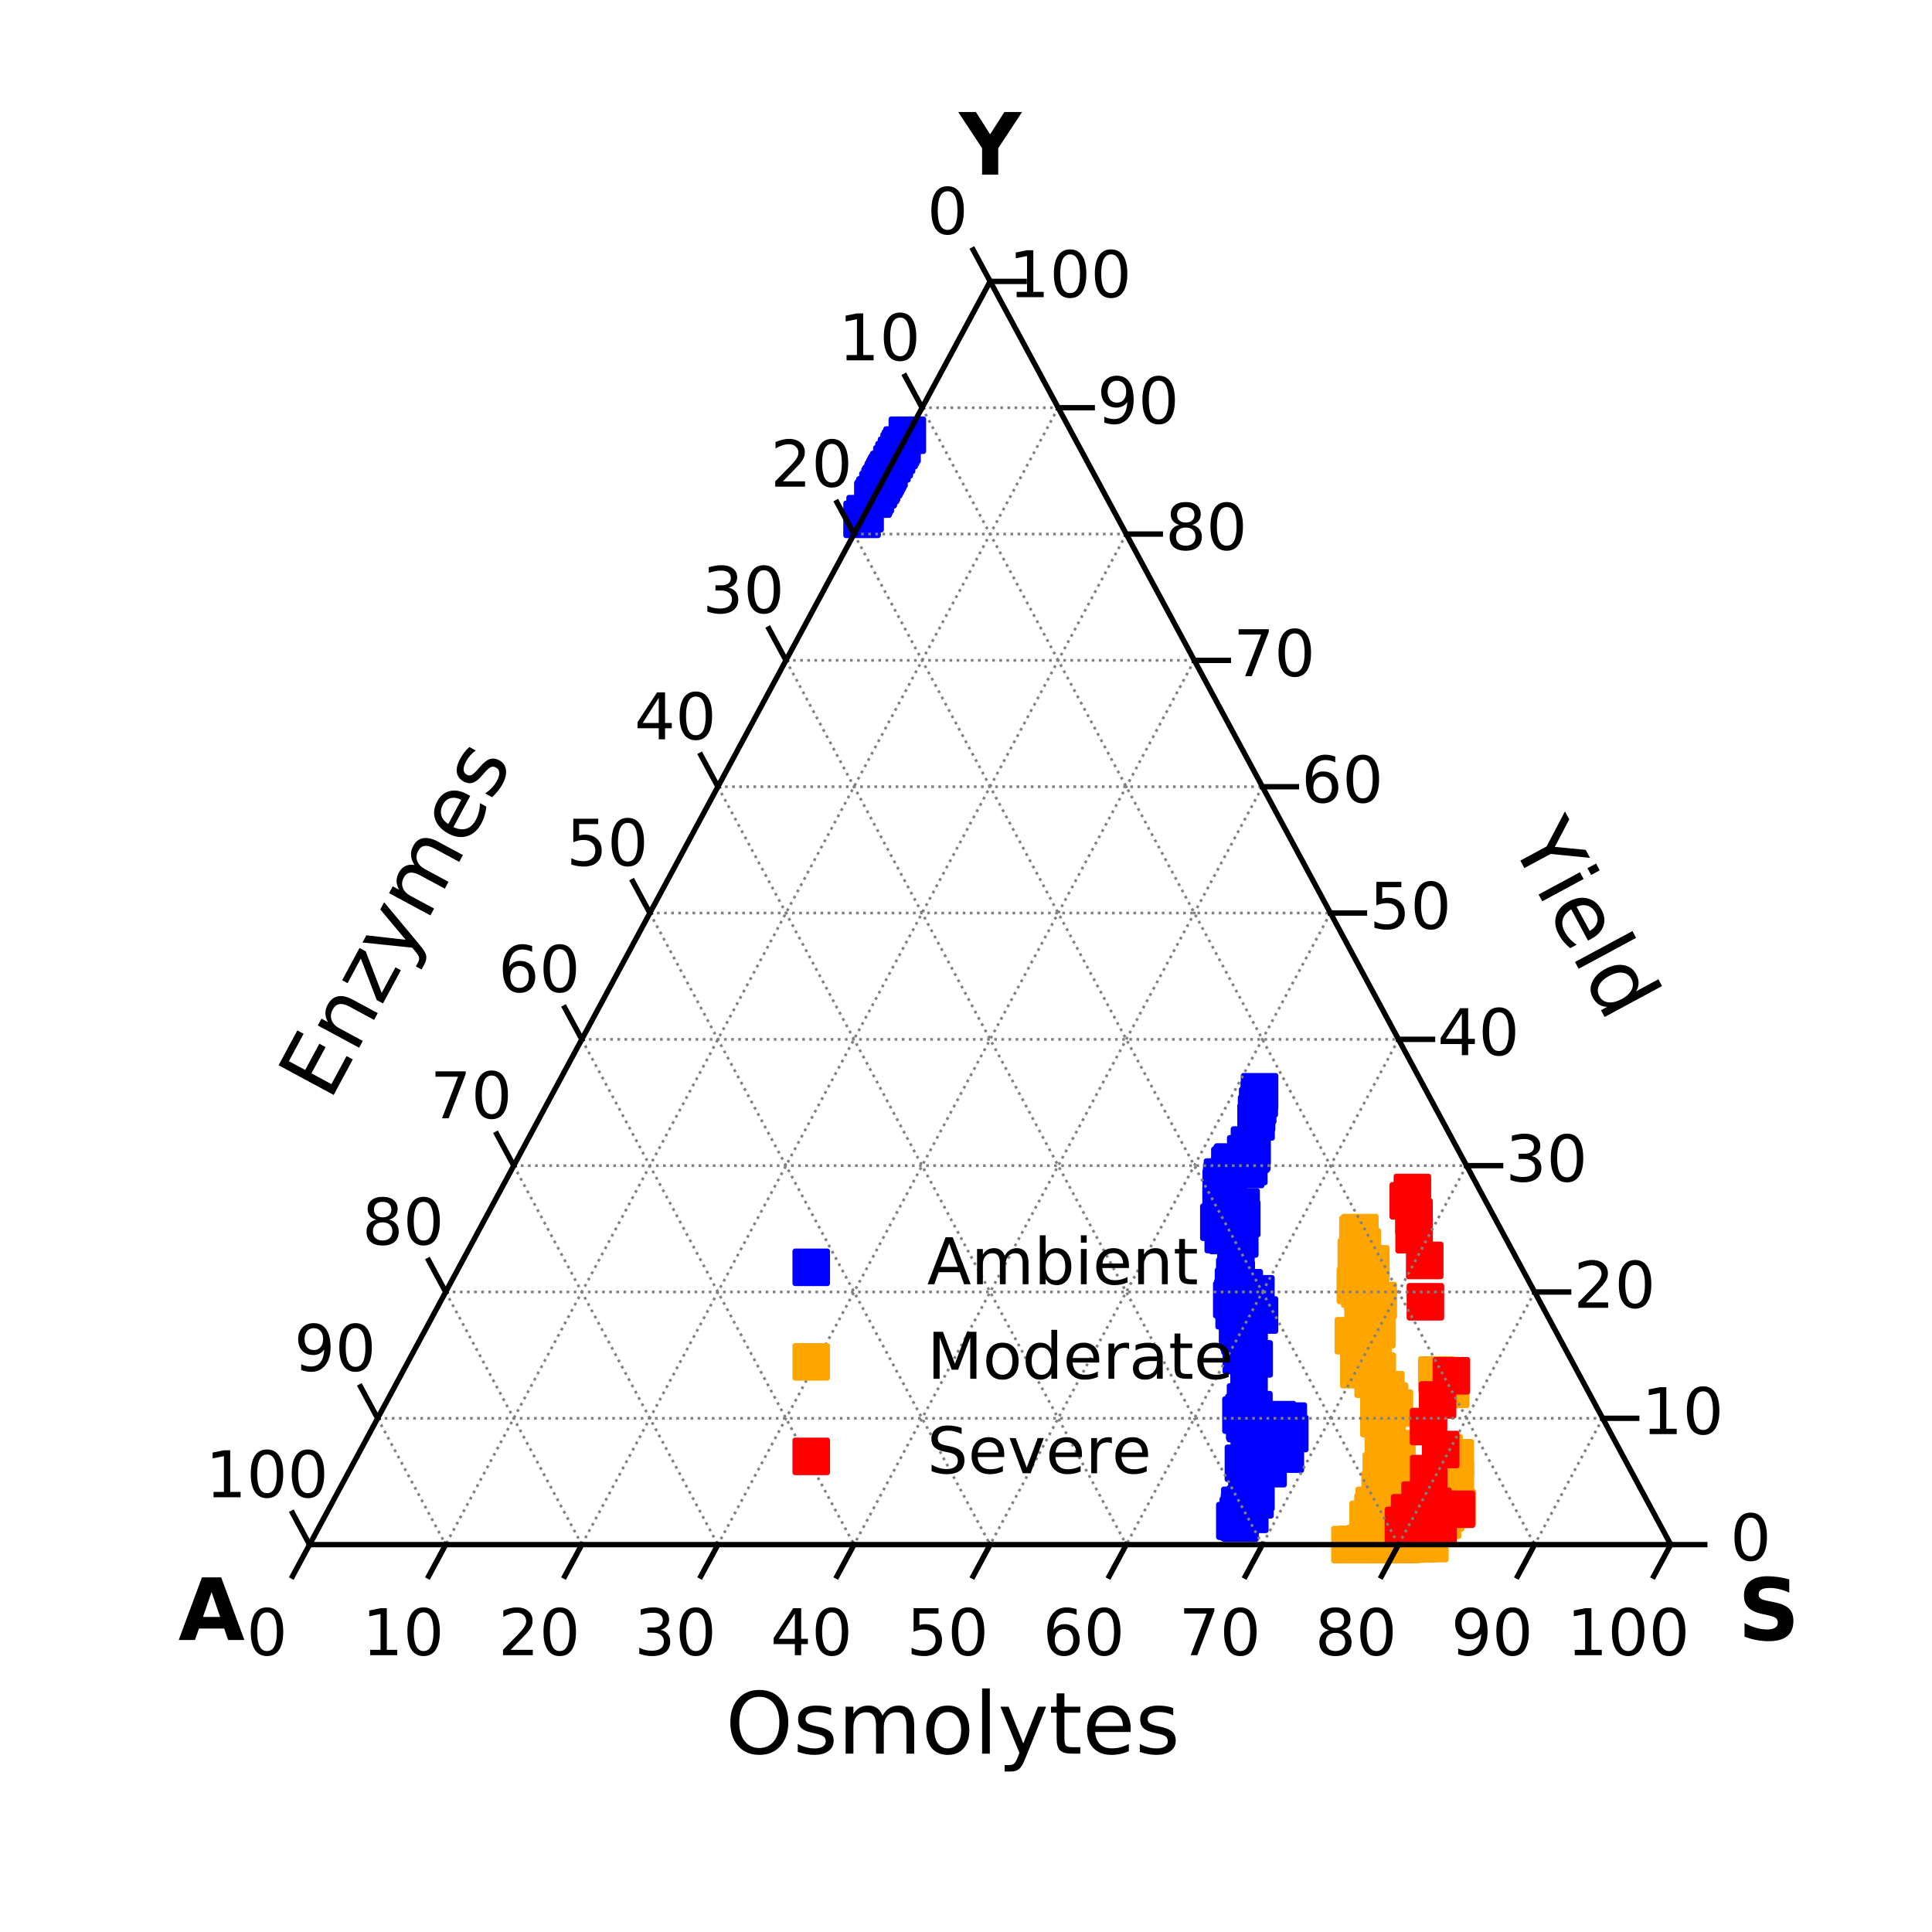 <?xml version="1.0" encoding="utf-8" standalone="no"?>
<!DOCTYPE svg PUBLIC "-//W3C//DTD SVG 1.1//EN"
  "http://www.w3.org/Graphics/SVG/1.1/DTD/svg11.dtd">
<!-- Created with matplotlib (https://matplotlib.org/) -->
<svg height="360pt" version="1.1" viewBox="0 0 360 360" width="360pt" xmlns="http://www.w3.org/2000/svg" xmlns:xlink="http://www.w3.org/1999/xlink">
 <defs>
  <style type="text/css">
*{stroke-linecap:butt;stroke-linejoin:round;}
  </style>
 </defs>
 <g id="figure_1">
  <g id="patch_1">
   <path d="M 0 360 
L 360 360 
L 360 0 
L 0 0 
z
" style="fill:#ffffff;"/>
  </g>
  <g id="axes_1">
   <g id="PathCollection_1">
    <defs>
     <path d="M -3 3 
L 3 3 
L 3 -3 
L -3 -3 
z
" id="mc1ed428906" style="stroke:#0000ff;"/>
    </defs>
    <g clip-path="url(#p4768d12ba3)">
     <use style="fill:#0000ff;stroke:#0000ff;" x="167.061" xlink:href="#mc1ed428906" y="84.829"/>
     <use style="fill:#0000ff;stroke:#0000ff;" x="165.608" xlink:href="#mc1ed428906" y="87.528"/>
     <use style="fill:#0000ff;stroke:#0000ff;" x="166.196" xlink:href="#mc1ed428906" y="86.435"/>
     <use style="fill:#0000ff;stroke:#0000ff;" x="166.595" xlink:href="#mc1ed428906" y="85.694"/>
     <use style="fill:#0000ff;stroke:#0000ff;" x="165.088" xlink:href="#mc1ed428906" y="88.494"/>
     <use style="fill:#0000ff;stroke:#0000ff;" x="164.697" xlink:href="#mc1ed428906" y="89.221"/>
     <use style="fill:#0000ff;stroke:#0000ff;" x="161.2" xlink:href="#mc1ed428906" y="95.716"/>
     <use style="fill:#0000ff;stroke:#0000ff;" x="160.633" xlink:href="#mc1ed428906" y="96.77"/>
     <use style="fill:#0000ff;stroke:#0000ff;" x="164" xlink:href="#mc1ed428906" y="90.515"/>
     <use style="fill:#0000ff;stroke:#0000ff;" x="165.266" xlink:href="#mc1ed428906" y="88.163"/>
     <use style="fill:#0000ff;stroke:#0000ff;" x="165.279" xlink:href="#mc1ed428906" y="88.14"/>
     <use style="fill:#0000ff;stroke:#0000ff;" x="164.717" xlink:href="#mc1ed428906" y="89.183"/>
     <use style="fill:#0000ff;stroke:#0000ff;" x="164.604" xlink:href="#mc1ed428906" y="89.394"/>
     <use style="fill:#0000ff;stroke:#0000ff;" x="168.087" xlink:href="#mc1ed428906" y="82.923"/>
     <use style="fill:#0000ff;stroke:#0000ff;" x="169.07" xlink:href="#mc1ed428906" y="81.096"/>
     <use style="fill:#0000ff;stroke:#0000ff;" x="167.809" xlink:href="#mc1ed428906" y="83.439"/>
     <use style="fill:#0000ff;stroke:#0000ff;" x="164.575" xlink:href="#mc1ed428906" y="89.448"/>
     <use style="fill:#0000ff;stroke:#0000ff;" x="165.324" xlink:href="#mc1ed428906" y="88.056"/>
     <use style="fill:#0000ff;stroke:#0000ff;" x="165.413" xlink:href="#mc1ed428906" y="87.891"/>
     <use style="fill:#0000ff;stroke:#0000ff;" x="164.93" xlink:href="#mc1ed428906" y="88.787"/>
     <use style="fill:#0000ff;stroke:#0000ff;" x="164.802" xlink:href="#mc1ed428906" y="89.025"/>
     <use style="fill:#0000ff;stroke:#0000ff;" x="164.956" xlink:href="#mc1ed428906" y="88.739"/>
     <use style="fill:#0000ff;stroke:#0000ff;" x="164.155" xlink:href="#mc1ed428906" y="90.228"/>
     <use style="fill:#0000ff;stroke:#0000ff;" x="165.12" xlink:href="#mc1ed428906" y="88.435"/>
     <use style="fill:#0000ff;stroke:#0000ff;" x="165.632" xlink:href="#mc1ed428906" y="87.484"/>
     <use style="fill:#0000ff;stroke:#0000ff;" x="166.623" xlink:href="#mc1ed428906" y="85.643"/>
     <use style="fill:#0000ff;stroke:#0000ff;" x="167.535" xlink:href="#mc1ed428906" y="83.949"/>
     <use style="fill:#0000ff;stroke:#0000ff;" x="233.268" xlink:href="#mc1ed428906" y="214.822"/>
     <use style="fill:#0000ff;stroke:#0000ff;" x="233.294" xlink:href="#mc1ed428906" y="213.706"/>
     <use style="fill:#0000ff;stroke:#0000ff;" x="234.149" xlink:href="#mc1ed428906" y="207.463"/>
     <use style="fill:#0000ff;stroke:#0000ff;" x="234.352" xlink:href="#mc1ed428906" y="205.995"/>
     <use style="fill:#0000ff;stroke:#0000ff;" x="234.7" xlink:href="#mc1ed428906" y="203.435"/>
     <use style="fill:#0000ff;stroke:#0000ff;" x="234.646" xlink:href="#mc1ed428906" y="204.733"/>
     <use style="fill:#0000ff;stroke:#0000ff;" x="234.049" xlink:href="#mc1ed428906" y="209.042"/>
     <use style="fill:#0000ff;stroke:#0000ff;" x="233.091" xlink:href="#mc1ed428906" y="215.084"/>
     <use style="fill:#0000ff;stroke:#0000ff;" x="232.703" xlink:href="#mc1ed428906" y="217.361"/>
     <use style="fill:#0000ff;stroke:#0000ff;" x="232.334" xlink:href="#mc1ed428906" y="216.956"/>
     <use style="fill:#0000ff;stroke:#0000ff;" x="231.834" xlink:href="#mc1ed428906" y="217.732"/>
     <use style="fill:#0000ff;stroke:#0000ff;" x="231.965" xlink:href="#mc1ed428906" y="216.797"/>
     <use style="fill:#0000ff;stroke:#0000ff;" x="232.106" xlink:href="#mc1ed428906" y="217.916"/>
     <use style="fill:#0000ff;stroke:#0000ff;" x="232.54" xlink:href="#mc1ed428906" y="215.295"/>
     <use style="fill:#0000ff;stroke:#0000ff;" x="232.821" xlink:href="#mc1ed428906" y="213.365"/>
     <use style="fill:#0000ff;stroke:#0000ff;" x="232.125" xlink:href="#mc1ed428906" y="214.994"/>
     <use style="fill:#0000ff;stroke:#0000ff;" x="165.161" xlink:href="#mc1ed428906" y="88.359"/>
     <use style="fill:#0000ff;stroke:#0000ff;" x="164.253" xlink:href="#mc1ed428906" y="90.046"/>
     <use style="fill:#0000ff;stroke:#0000ff;" x="164.185" xlink:href="#mc1ed428906" y="90.172"/>
     <use style="fill:#0000ff;stroke:#0000ff;" x="164.182" xlink:href="#mc1ed428906" y="90.178"/>
     <use style="fill:#0000ff;stroke:#0000ff;" x="164.046" xlink:href="#mc1ed428906" y="90.429"/>
     <use style="fill:#0000ff;stroke:#0000ff;" x="164.905" xlink:href="#mc1ed428906" y="88.835"/>
     <use style="fill:#0000ff;stroke:#0000ff;" x="164.947" xlink:href="#mc1ed428906" y="88.756"/>
     <use style="fill:#0000ff;stroke:#0000ff;" x="164.011" xlink:href="#mc1ed428906" y="90.495"/>
     <use style="fill:#0000ff;stroke:#0000ff;" x="163.643" xlink:href="#mc1ed428906" y="91.178"/>
     <use style="fill:#0000ff;stroke:#0000ff;" x="162.699" xlink:href="#mc1ed428906" y="92.932"/>
     <use style="fill:#0000ff;stroke:#0000ff;" x="163.593" xlink:href="#mc1ed428906" y="91.272"/>
     <use style="fill:#0000ff;stroke:#0000ff;" x="163.073" xlink:href="#mc1ed428906" y="92.237"/>
     <use style="fill:#0000ff;stroke:#0000ff;" x="229.698" xlink:href="#mc1ed428906" y="216.527"/>
     <use style="fill:#0000ff;stroke:#0000ff;" x="229.562" xlink:href="#mc1ed428906" y="216.78"/>
     <use style="fill:#0000ff;stroke:#0000ff;" x="228.531" xlink:href="#mc1ed428906" y="221.086"/>
     <use style="fill:#0000ff;stroke:#0000ff;" x="162.661" xlink:href="#mc1ed428906" y="93.003"/>
     <use style="fill:#0000ff;stroke:#0000ff;" x="229.17" xlink:href="#mc1ed428906" y="217.146"/>
     <use style="fill:#0000ff;stroke:#0000ff;" x="228.485" xlink:href="#mc1ed428906" y="221.356"/>
     <use style="fill:#0000ff;stroke:#0000ff;" x="228.277" xlink:href="#mc1ed428906" y="222.327"/>
     <use style="fill:#0000ff;stroke:#0000ff;" x="228.93" xlink:href="#mc1ed428906" y="219.177"/>
     <use style="fill:#0000ff;stroke:#0000ff;" x="228.503" xlink:href="#mc1ed428906" y="222.114"/>
     <use style="fill:#0000ff;stroke:#0000ff;" x="228.34" xlink:href="#mc1ed428906" y="223.453"/>
     <use style="fill:#0000ff;stroke:#0000ff;" x="163.071" xlink:href="#mc1ed428906" y="92.241"/>
     <use style="fill:#0000ff;stroke:#0000ff;" x="162.837" xlink:href="#mc1ed428906" y="92.677"/>
     <use style="fill:#0000ff;stroke:#0000ff;" x="228.105" xlink:href="#mc1ed428906" y="220.456"/>
     <use style="fill:#0000ff;stroke:#0000ff;" x="227.984" xlink:href="#mc1ed428906" y="221.344"/>
     <use style="fill:#0000ff;stroke:#0000ff;" x="227.756" xlink:href="#mc1ed428906" y="221.785"/>
     <use style="fill:#0000ff;stroke:#0000ff;" x="227.793" xlink:href="#mc1ed428906" y="219.331"/>
     <use style="fill:#0000ff;stroke:#0000ff;" x="227.653" xlink:href="#mc1ed428906" y="220.095"/>
     <use style="fill:#0000ff;stroke:#0000ff;" x="227.552" xlink:href="#mc1ed428906" y="221.209"/>
     <use style="fill:#0000ff;stroke:#0000ff;" x="228.232" xlink:href="#mc1ed428906" y="219.472"/>
     <use style="fill:#0000ff;stroke:#0000ff;" x="228.175" xlink:href="#mc1ed428906" y="221.046"/>
     <use style="fill:#0000ff;stroke:#0000ff;" x="227.575" xlink:href="#mc1ed428906" y="224.427"/>
     <use style="fill:#0000ff;stroke:#0000ff;" x="227.544" xlink:href="#mc1ed428906" y="224.256"/>
     <use style="fill:#0000ff;stroke:#0000ff;" x="227.935" xlink:href="#mc1ed428906" y="222.64"/>
     <use style="fill:#0000ff;stroke:#0000ff;" x="227.117" xlink:href="#mc1ed428906" y="227.744"/>
     <use style="fill:#0000ff;stroke:#0000ff;" x="227.852" xlink:href="#mc1ed428906" y="222.698"/>
     <use style="fill:#0000ff;stroke:#0000ff;" x="228.266" xlink:href="#mc1ed428906" y="222.997"/>
     <use style="fill:#0000ff;stroke:#0000ff;" x="228.383" xlink:href="#mc1ed428906" y="223.643"/>
     <use style="fill:#0000ff;stroke:#0000ff;" x="228.215" xlink:href="#mc1ed428906" y="225.286"/>
     <use style="fill:#0000ff;stroke:#0000ff;" x="228.135" xlink:href="#mc1ed428906" y="226.652"/>
     <use style="fill:#0000ff;stroke:#0000ff;" x="228.025" xlink:href="#mc1ed428906" y="228.433"/>
     <use style="fill:#0000ff;stroke:#0000ff;" x="227.933" xlink:href="#mc1ed428906" y="230.043"/>
     <use style="fill:#0000ff;stroke:#0000ff;" x="229.029" xlink:href="#mc1ed428906" y="225.422"/>
     <use style="fill:#0000ff;stroke:#0000ff;" x="228.412" xlink:href="#mc1ed428906" y="229.576"/>
     <use style="fill:#0000ff;stroke:#0000ff;" x="228.515" xlink:href="#mc1ed428906" y="229.684"/>
     <use style="fill:#0000ff;stroke:#0000ff;" x="228.715" xlink:href="#mc1ed428906" y="230.217"/>
     <use style="fill:#0000ff;stroke:#0000ff;" x="229.947" xlink:href="#mc1ed428906" y="225.709"/>
     <use style="fill:#0000ff;stroke:#0000ff;" x="230.36" xlink:href="#mc1ed428906" y="225.486"/>
     <use style="fill:#0000ff;stroke:#0000ff;" x="229.917" xlink:href="#mc1ed428906" y="229.348"/>
     <use style="fill:#0000ff;stroke:#0000ff;" x="230.601" xlink:href="#mc1ed428906" y="225.88"/>
     <use style="fill:#0000ff;stroke:#0000ff;" x="230.978" xlink:href="#mc1ed428906" y="225.702"/>
     <use style="fill:#0000ff;stroke:#0000ff;" x="231.266" xlink:href="#mc1ed428906" y="224.903"/>
     <use style="fill:#0000ff;stroke:#0000ff;" x="231.376" xlink:href="#mc1ed428906" y="227.07"/>
     <use style="fill:#0000ff;stroke:#0000ff;" x="231.014" xlink:href="#mc1ed428906" y="230.858"/>
     <use style="fill:#0000ff;stroke:#0000ff;" x="230.299" xlink:href="#mc1ed428906" y="235.747"/>
     <use style="fill:#0000ff;stroke:#0000ff;" x="230.085" xlink:href="#mc1ed428906" y="237.753"/>
     <use style="fill:#0000ff;stroke:#0000ff;" x="229.85" xlink:href="#mc1ed428906" y="239.665"/>
     <use style="fill:#0000ff;stroke:#0000ff;" x="229.977" xlink:href="#mc1ed428906" y="240.111"/>
     <use style="fill:#0000ff;stroke:#0000ff;" x="229.75" xlink:href="#mc1ed428906" y="241.621"/>
     <use style="fill:#0000ff;stroke:#0000ff;" x="229.524" xlink:href="#mc1ed428906" y="242.167"/>
     <use style="fill:#0000ff;stroke:#0000ff;" x="230.356" xlink:href="#mc1ed428906" y="238.346"/>
     <use style="fill:#0000ff;stroke:#0000ff;" x="229.953" xlink:href="#mc1ed428906" y="242.64"/>
     <use style="fill:#0000ff;stroke:#0000ff;" x="229.965" xlink:href="#mc1ed428906" y="244.24"/>
     <use style="fill:#0000ff;stroke:#0000ff;" x="231.101" xlink:href="#mc1ed428906" y="241.377"/>
     <use style="fill:#0000ff;stroke:#0000ff;" x="231.846" xlink:href="#mc1ed428906" y="239.952"/>
     <use style="fill:#0000ff;stroke:#0000ff;" x="230.939" xlink:href="#mc1ed428906" y="245.124"/>
     <use style="fill:#0000ff;stroke:#0000ff;" x="230.607" xlink:href="#mc1ed428906" y="247.137"/>
     <use style="fill:#0000ff;stroke:#0000ff;" x="230.757" xlink:href="#mc1ed428906" y="247.643"/>
     <use style="fill:#0000ff;stroke:#0000ff;" x="230.883" xlink:href="#mc1ed428906" y="248.457"/>
     <use style="fill:#0000ff;stroke:#0000ff;" x="231.063" xlink:href="#mc1ed428906" y="249.021"/>
     <use style="fill:#0000ff;stroke:#0000ff;" x="232.637" xlink:href="#mc1ed428906" y="244.326"/>
     <use style="fill:#0000ff;stroke:#0000ff;" x="232.571" xlink:href="#mc1ed428906" y="247.661"/>
     <use style="fill:#0000ff;stroke:#0000ff;" x="231.307" xlink:href="#mc1ed428906" y="252.598"/>
     <use style="fill:#0000ff;stroke:#0000ff;" x="231.512" xlink:href="#mc1ed428906" y="252.295"/>
     <use style="fill:#0000ff;stroke:#0000ff;" x="232.153" xlink:href="#mc1ed428906" y="250.831"/>
     <use style="fill:#0000ff;stroke:#0000ff;" x="232.129" xlink:href="#mc1ed428906" y="251.947"/>
     <use style="fill:#0000ff;stroke:#0000ff;" x="232.753" xlink:href="#mc1ed428906" y="247.251"/>
     <use style="fill:#0000ff;stroke:#0000ff;" x="234.013" xlink:href="#mc1ed428906" y="241.081"/>
     <use style="fill:#0000ff;stroke:#0000ff;" x="234.693" xlink:href="#mc1ed428906" y="245.031"/>
     <use style="fill:#0000ff;stroke:#0000ff;" x="233.688" xlink:href="#mc1ed428906" y="253.209"/>
     <use style="fill:#0000ff;stroke:#0000ff;" x="232.739" xlink:href="#mc1ed428906" y="257.713"/>
     <use style="fill:#0000ff;stroke:#0000ff;" x="231.234" xlink:href="#mc1ed428906" y="263.684"/>
     <use style="fill:#0000ff;stroke:#0000ff;" x="232.087" xlink:href="#mc1ed428906" y="261.231"/>
     <use style="fill:#0000ff;stroke:#0000ff;" x="231.789" xlink:href="#mc1ed428906" y="263.171"/>
     <use style="fill:#0000ff;stroke:#0000ff;" x="231.794" xlink:href="#mc1ed428906" y="263.593"/>
     <use style="fill:#0000ff;stroke:#0000ff;" x="232.06" xlink:href="#mc1ed428906" y="263.698"/>
     <use style="fill:#0000ff;stroke:#0000ff;" x="231.937" xlink:href="#mc1ed428906" y="264.993"/>
     <use style="fill:#0000ff;stroke:#0000ff;" x="232.063" xlink:href="#mc1ed428906" y="265.272"/>
     <use style="fill:#0000ff;stroke:#0000ff;" x="232.572" xlink:href="#mc1ed428906" y="264.429"/>
     <use style="fill:#0000ff;stroke:#0000ff;" x="232.985" xlink:href="#mc1ed428906" y="263.633"/>
     <use style="fill:#0000ff;stroke:#0000ff;" x="233.641" xlink:href="#mc1ed428906" y="262.668"/>
     <use style="fill:#0000ff;stroke:#0000ff;" x="233.604" xlink:href="#mc1ed428906" y="263.974"/>
     <use style="fill:#0000ff;stroke:#0000ff;" x="233.473" xlink:href="#mc1ed428906" y="265.518"/>
     <use style="fill:#0000ff;stroke:#0000ff;" x="233.376" xlink:href="#mc1ed428906" y="266.829"/>
     <use style="fill:#0000ff;stroke:#0000ff;" x="234.197" xlink:href="#mc1ed428906" y="265.834"/>
     <use style="fill:#0000ff;stroke:#0000ff;" x="232.856" xlink:href="#mc1ed428906" y="269.517"/>
     <use style="fill:#0000ff;stroke:#0000ff;" x="232.806" xlink:href="#mc1ed428906" y="270.326"/>
     <use style="fill:#0000ff;stroke:#0000ff;" x="231.695" xlink:href="#mc1ed428906" y="272.668"/>
     <use style="fill:#0000ff;stroke:#0000ff;" x="233.231" xlink:href="#mc1ed428906" y="270.661"/>
     <use style="fill:#0000ff;stroke:#0000ff;" x="235.835" xlink:href="#mc1ed428906" y="265.58"/>
     <use style="fill:#0000ff;stroke:#0000ff;" x="235.675" xlink:href="#mc1ed428906" y="267.276"/>
     <use style="fill:#0000ff;stroke:#0000ff;" x="236.524" xlink:href="#mc1ed428906" y="265.853"/>
     <use style="fill:#0000ff;stroke:#0000ff;" x="237.322" xlink:href="#mc1ed428906" y="265.152"/>
     <use style="fill:#0000ff;stroke:#0000ff;" x="238.042" xlink:href="#mc1ed428906" y="264.53"/>
     <use style="fill:#0000ff;stroke:#0000ff;" x="237.168" xlink:href="#mc1ed428906" y="267.813"/>
     <use style="fill:#0000ff;stroke:#0000ff;" x="236.386" xlink:href="#mc1ed428906" y="270.468"/>
     <use style="fill:#0000ff;stroke:#0000ff;" x="233.444" xlink:href="#mc1ed428906" y="275.872"/>
     <use style="fill:#0000ff;stroke:#0000ff;" x="233.384" xlink:href="#mc1ed428906" y="276.35"/>
     <use style="fill:#0000ff;stroke:#0000ff;" x="232.341" xlink:href="#mc1ed428906" y="277.529"/>
     <use style="fill:#0000ff;stroke:#0000ff;" x="232.622" xlink:href="#mc1ed428906" y="277.679"/>
     <use style="fill:#0000ff;stroke:#0000ff;" x="233.268" xlink:href="#mc1ed428906" y="277.491"/>
     <use style="fill:#0000ff;stroke:#0000ff;" x="233.941" xlink:href="#mc1ed428906" y="277.245"/>
     <use style="fill:#0000ff;stroke:#0000ff;" x="236.283" xlink:href="#mc1ed428906" y="273.659"/>
     <use style="fill:#0000ff;stroke:#0000ff;" x="240.057" xlink:href="#mc1ed428906" y="264.801"/>
     <use style="fill:#0000ff;stroke:#0000ff;" x="240.329" xlink:href="#mc1ed428906" y="267.114"/>
     <use style="fill:#0000ff;stroke:#0000ff;" x="239.504" xlink:href="#mc1ed428906" y="270.954"/>
     <use style="fill:#0000ff;stroke:#0000ff;" x="233.561" xlink:href="#mc1ed428906" y="279.452"/>
     <use style="fill:#0000ff;stroke:#0000ff;" x="231.028" xlink:href="#mc1ed428906" y="280.494"/>
     <use style="fill:#0000ff;stroke:#0000ff;" x="234.029" xlink:href="#mc1ed428906" y="278.096"/>
     <use style="fill:#0000ff;stroke:#0000ff;" x="232.035" xlink:href="#mc1ed428906" y="280.222"/>
     <use style="fill:#0000ff;stroke:#0000ff;" x="233.85" xlink:href="#mc1ed428906" y="279.472"/>
     <use style="fill:#0000ff;stroke:#0000ff;" x="232.747" xlink:href="#mc1ed428906" y="280.281"/>
     <use style="fill:#0000ff;stroke:#0000ff;" x="232.198" xlink:href="#mc1ed428906" y="280.724"/>
     <use style="fill:#0000ff;stroke:#0000ff;" x="230.97" xlink:href="#mc1ed428906" y="281.494"/>
     <use style="fill:#0000ff;stroke:#0000ff;" x="231.009" xlink:href="#mc1ed428906" y="281.436"/>
     <use style="fill:#0000ff;stroke:#0000ff;" x="231.577" xlink:href="#mc1ed428906" y="281.333"/>
     <use style="fill:#0000ff;stroke:#0000ff;" x="232.733" xlink:href="#mc1ed428906" y="281.006"/>
     <use style="fill:#0000ff;stroke:#0000ff;" x="230.744" xlink:href="#mc1ed428906" y="282.318"/>
     <use style="fill:#0000ff;stroke:#0000ff;" x="231.251" xlink:href="#mc1ed428906" y="282.195"/>
     <use style="fill:#0000ff;stroke:#0000ff;" x="230.851" xlink:href="#mc1ed428906" y="282.61"/>
     <use style="fill:#0000ff;stroke:#0000ff;" x="232.348" xlink:href="#mc1ed428906" y="281.897"/>
     <use style="fill:#0000ff;stroke:#0000ff;" x="230.751" xlink:href="#mc1ed428906" y="282.967"/>
     <use style="fill:#0000ff;stroke:#0000ff;" x="230.11" xlink:href="#mc1ed428906" y="283.347"/>
     <use style="fill:#0000ff;stroke:#0000ff;" x="230.128" xlink:href="#mc1ed428906" y="283.453"/>
     <use style="fill:#0000ff;stroke:#0000ff;" x="232.88" xlink:href="#mc1ed428906" y="282.176"/>
     <use style="fill:#0000ff;stroke:#0000ff;" x="230.722" xlink:href="#mc1ed428906" y="283.595"/>
     <use style="fill:#0000ff;stroke:#0000ff;" x="230.862" xlink:href="#mc1ed428906" y="283.663"/>
     <use style="fill:#0000ff;stroke:#0000ff;" x="231.06" xlink:href="#mc1ed428906" y="283.78"/>
    </g>
   </g>
   <g id="PathCollection_2">
    <defs>
     <path d="M -3 3 
L 3 3 
L 3 -3 
L -3 -3 
z
" id="m8c05612c6f" style="stroke:#ffa500;"/>
    </defs>
    <g clip-path="url(#p4768d12ba3)">
     <use style="fill:#ffa500;stroke:#ffa500;" x="252.732" xlink:href="#m8c05612c6f" y="234.188"/>
     <use style="fill:#ffa500;stroke:#ffa500;" x="252.762" xlink:href="#m8c05612c6f" y="239.018"/>
     <use style="fill:#ffa500;stroke:#ffa500;" x="253.3" xlink:href="#m8c05612c6f" y="239.494"/>
     <use style="fill:#ffa500;stroke:#ffa500;" x="253.928" xlink:href="#m8c05612c6f" y="240.954"/>
     <use style="fill:#ffa500;stroke:#ffa500;" x="254.005" xlink:href="#m8c05612c6f" y="246.864"/>
     <use style="fill:#ffa500;stroke:#ffa500;" x="254.028" xlink:href="#m8c05612c6f" y="247.742"/>
     <use style="fill:#ffa500;stroke:#ffa500;" x="253.191" xlink:href="#m8c05612c6f" y="255.218"/>
     <use style="fill:#ffa500;stroke:#ffa500;" x="252.177" xlink:href="#m8c05612c6f" y="248.897"/>
     <use style="fill:#ffa500;stroke:#ffa500;" x="252.547" xlink:href="#m8c05612c6f" y="239.51"/>
     <use style="fill:#ffa500;stroke:#ffa500;" x="253.369" xlink:href="#m8c05612c6f" y="240.192"/>
     <use style="fill:#ffa500;stroke:#ffa500;" x="254.052" xlink:href="#m8c05612c6f" y="244.323"/>
     <use style="fill:#ffa500;stroke:#ffa500;" x="254.449" xlink:href="#m8c05612c6f" y="248.953"/>
     <use style="fill:#ffa500;stroke:#ffa500;" x="254.818" xlink:href="#m8c05612c6f" y="251.608"/>
     <use style="fill:#ffa500;stroke:#ffa500;" x="255.974" xlink:href="#m8c05612c6f" y="243.946"/>
     <use style="fill:#ffa500;stroke:#ffa500;" x="256.526" xlink:href="#m8c05612c6f" y="242.42"/>
     <use style="fill:#ffa500;stroke:#ffa500;" x="256.579" xlink:href="#m8c05612c6f" y="247.772"/>
     <use style="fill:#ffa500;stroke:#ffa500;" x="255.86" xlink:href="#m8c05612c6f" y="257"/>
     <use style="fill:#ffa500;stroke:#ffa500;" x="255.332" xlink:href="#m8c05612c6f" y="249.335"/>
     <use style="fill:#ffa500;stroke:#ffa500;" x="255.383" xlink:href="#m8c05612c6f" y="249.47"/>
     <use style="fill:#ffa500;stroke:#ffa500;" x="255.29" xlink:href="#m8c05612c6f" y="250.67"/>
     <use style="fill:#ffa500;stroke:#ffa500;" x="255.199" xlink:href="#m8c05612c6f" y="250.313"/>
     <use style="fill:#ffa500;stroke:#ffa500;" x="255.44" xlink:href="#m8c05612c6f" y="251.33"/>
     <use style="fill:#ffa500;stroke:#ffa500;" x="255.316" xlink:href="#m8c05612c6f" y="253.629"/>
     <use style="fill:#ffa500;stroke:#ffa500;" x="254.958" xlink:href="#m8c05612c6f" y="246.922"/>
     <use style="fill:#ffa500;stroke:#ffa500;" x="255.504" xlink:href="#m8c05612c6f" y="248.669"/>
     <use style="fill:#ffa500;stroke:#ffa500;" x="256.047" xlink:href="#m8c05612c6f" y="247.828"/>
     <use style="fill:#ffa500;stroke:#ffa500;" x="256.582" xlink:href="#m8c05612c6f" y="246.913"/>
     <use style="fill:#ffa500;stroke:#ffa500;" x="256.487" xlink:href="#m8c05612c6f" y="256.589"/>
     <use style="fill:#ffa500;stroke:#ffa500;" x="256.942" xlink:href="#m8c05612c6f" y="259.337"/>
     <use style="fill:#ffa500;stroke:#ffa500;" x="258.25" xlink:href="#m8c05612c6f" y="258.951"/>
     <use style="fill:#ffa500;stroke:#ffa500;" x="258.929" xlink:href="#m8c05612c6f" y="261.072"/>
     <use style="fill:#ffa500;stroke:#ffa500;" x="259.832" xlink:href="#m8c05612c6f" y="262.385"/>
     <use style="fill:#ffa500;stroke:#ffa500;" x="260.29" xlink:href="#m8c05612c6f" y="269.932"/>
     <use style="fill:#ffa500;stroke:#ffa500;" x="259.374" xlink:href="#m8c05612c6f" y="275.31"/>
     <use style="fill:#ffa500;stroke:#ffa500;" x="258.179" xlink:href="#m8c05612c6f" y="277.438"/>
     <use style="fill:#ffa500;stroke:#ffa500;" x="257.581" xlink:href="#m8c05612c6f" y="279.057"/>
     <use style="fill:#ffa500;stroke:#ffa500;" x="258.401" xlink:href="#m8c05612c6f" y="269.906"/>
     <use style="fill:#ffa500;stroke:#ffa500;" x="257.8" xlink:href="#m8c05612c6f" y="265.181"/>
     <use style="fill:#ffa500;stroke:#ffa500;" x="257.766" xlink:href="#m8c05612c6f" y="270.442"/>
     <use style="fill:#ffa500;stroke:#ffa500;" x="256.056" xlink:href="#m8c05612c6f" y="280.511"/>
     <use style="fill:#ffa500;stroke:#ffa500;" x="256.834" xlink:href="#m8c05612c6f" y="280.81"/>
     <use style="fill:#ffa500;stroke:#ffa500;" x="257.849" xlink:href="#m8c05612c6f" y="280.461"/>
     <use style="fill:#ffa500;stroke:#ffa500;" x="259.398" xlink:href="#m8c05612c6f" y="270.546"/>
     <use style="fill:#ffa500;stroke:#ffa500;" x="255.428" xlink:href="#m8c05612c6f" y="235.49"/>
     <use style="fill:#ffa500;stroke:#ffa500;" x="253.336" xlink:href="#m8c05612c6f" y="231.749"/>
     <use style="fill:#ffa500;stroke:#ffa500;" x="253.895" xlink:href="#m8c05612c6f" y="235.188"/>
     <use style="fill:#ffa500;stroke:#ffa500;" x="253.379" xlink:href="#m8c05612c6f" y="231.603"/>
     <use style="fill:#ffa500;stroke:#ffa500;" x="253.034" xlink:href="#m8c05612c6f" y="230.012"/>
     <use style="fill:#ffa500;stroke:#ffa500;" x="253.382" xlink:href="#m8c05612c6f" y="229.677"/>
     <use style="fill:#ffa500;stroke:#ffa500;" x="253.84" xlink:href="#m8c05612c6f" y="232.327"/>
     <use style="fill:#ffa500;stroke:#ffa500;" x="254.293" xlink:href="#m8c05612c6f" y="237.954"/>
     <use style="fill:#ffa500;stroke:#ffa500;" x="254.562" xlink:href="#m8c05612c6f" y="240.785"/>
     <use style="fill:#ffa500;stroke:#ffa500;" x="254.908" xlink:href="#m8c05612c6f" y="246.163"/>
     <use style="fill:#ffa500;stroke:#ffa500;" x="255.867" xlink:href="#m8c05612c6f" y="249.076"/>
     <use style="fill:#ffa500;stroke:#ffa500;" x="256.606" xlink:href="#m8c05612c6f" y="255.479"/>
     <use style="fill:#ffa500;stroke:#ffa500;" x="257.179" xlink:href="#m8c05612c6f" y="259.221"/>
     <use style="fill:#ffa500;stroke:#ffa500;" x="257.774" xlink:href="#m8c05612c6f" y="265.007"/>
     <use style="fill:#ffa500;stroke:#ffa500;" x="256.935" xlink:href="#m8c05612c6f" y="264.328"/>
     <use style="fill:#ffa500;stroke:#ffa500;" x="256.614" xlink:href="#m8c05612c6f" y="255.544"/>
     <use style="fill:#ffa500;stroke:#ffa500;" x="258.049" xlink:href="#m8c05612c6f" y="268.725"/>
     <use style="fill:#ffa500;stroke:#ffa500;" x="257.388" xlink:href="#m8c05612c6f" y="274.079"/>
     <use style="fill:#ffa500;stroke:#ffa500;" x="257.165" xlink:href="#m8c05612c6f" y="277.509"/>
     <use style="fill:#ffa500;stroke:#ffa500;" x="257.713" xlink:href="#m8c05612c6f" y="279.031"/>
     <use style="fill:#ffa500;stroke:#ffa500;" x="255.838" xlink:href="#m8c05612c6f" y="281.687"/>
     <use style="fill:#ffa500;stroke:#ffa500;" x="254.925" xlink:href="#m8c05612c6f" y="283.108"/>
     <use style="fill:#ffa500;stroke:#ffa500;" x="256.819" xlink:href="#m8c05612c6f" y="242.341"/>
     <use style="fill:#ffa500;stroke:#ffa500;" x="256.214" xlink:href="#m8c05612c6f" y="245.032"/>
     <use style="fill:#ffa500;stroke:#ffa500;" x="258.11" xlink:href="#m8c05612c6f" y="265.979"/>
     <use style="fill:#ffa500;stroke:#ffa500;" x="258.237" xlink:href="#m8c05612c6f" y="271.197"/>
     <use style="fill:#ffa500;stroke:#ffa500;" x="258.393" xlink:href="#m8c05612c6f" y="270.182"/>
     <use style="fill:#ffa500;stroke:#ffa500;" x="258.075" xlink:href="#m8c05612c6f" y="259.561"/>
     <use style="fill:#ffa500;stroke:#ffa500;" x="258.437" xlink:href="#m8c05612c6f" y="265.168"/>
     <use style="fill:#ffa500;stroke:#ffa500;" x="258.469" xlink:href="#m8c05612c6f" y="271.533"/>
     <use style="fill:#ffa500;stroke:#ffa500;" x="258.325" xlink:href="#m8c05612c6f" y="279.413"/>
     <use style="fill:#ffa500;stroke:#ffa500;" x="256.875" xlink:href="#m8c05612c6f" y="282.115"/>
     <use style="fill:#ffa500;stroke:#ffa500;" x="256.408" xlink:href="#m8c05612c6f" y="282.638"/>
     <use style="fill:#ffa500;stroke:#ffa500;" x="258.127" xlink:href="#m8c05612c6f" y="280.559"/>
     <use style="fill:#ffa500;stroke:#ffa500;" x="258.677" xlink:href="#m8c05612c6f" y="280.328"/>
     <use style="fill:#ffa500;stroke:#ffa500;" x="255.527" xlink:href="#m8c05612c6f" y="284.091"/>
     <use style="fill:#ffa500;stroke:#ffa500;" x="260.441" xlink:href="#m8c05612c6f" y="276.773"/>
     <use style="fill:#ffa500;stroke:#ffa500;" x="256.353" xlink:href="#m8c05612c6f" y="284.553"/>
     <use style="fill:#ffa500;stroke:#ffa500;" x="255.92" xlink:href="#m8c05612c6f" y="285.775"/>
     <use style="fill:#ffa500;stroke:#ffa500;" x="255.941" xlink:href="#m8c05612c6f" y="286.053"/>
     <use style="fill:#ffa500;stroke:#ffa500;" x="255.847" xlink:href="#m8c05612c6f" y="286.485"/>
     <use style="fill:#ffa500;stroke:#ffa500;" x="255.041" xlink:href="#m8c05612c6f" y="287.532"/>
     <use style="fill:#ffa500;stroke:#ffa500;" x="254.26" xlink:href="#m8c05612c6f" y="287.602"/>
     <use style="fill:#ffa500;stroke:#ffa500;" x="256.05" xlink:href="#m8c05612c6f" y="287.536"/>
     <use style="fill:#ffa500;stroke:#ffa500;" x="254.774" xlink:href="#m8c05612c6f" y="287.618"/>
     <use style="fill:#ffa500;stroke:#ffa500;" x="256.73" xlink:href="#m8c05612c6f" y="287.44"/>
     <use style="fill:#ffa500;stroke:#ffa500;" x="255.486" xlink:href="#m8c05612c6f" y="287.589"/>
     <use style="fill:#ffa500;stroke:#ffa500;" x="255.391" xlink:href="#m8c05612c6f" y="287.67"/>
     <use style="fill:#ffa500;stroke:#ffa500;" x="254.175" xlink:href="#m8c05612c6f" y="287.798"/>
     <use style="fill:#ffa500;stroke:#ffa500;" x="253.191" xlink:href="#m8c05612c6f" y="287.813"/>
     <use style="fill:#ffa500;stroke:#ffa500;" x="259.271" xlink:href="#m8c05612c6f" y="287.441"/>
     <use style="fill:#ffa500;stroke:#ffa500;" x="258.343" xlink:href="#m8c05612c6f" y="287.535"/>
     <use style="fill:#ffa500;stroke:#ffa500;" x="260.989" xlink:href="#m8c05612c6f" y="286.24"/>
     <use style="fill:#ffa500;stroke:#ffa500;" x="256.664" xlink:href="#m8c05612c6f" y="287.695"/>
     <use style="fill:#ffa500;stroke:#ffa500;" x="255.873" xlink:href="#m8c05612c6f" y="287.748"/>
     <use style="fill:#ffa500;stroke:#ffa500;" x="257.565" xlink:href="#m8c05612c6f" y="287.591"/>
     <use style="fill:#ffa500;stroke:#ffa500;" x="258.125" xlink:href="#m8c05612c6f" y="287.544"/>
     <use style="fill:#ffa500;stroke:#ffa500;" x="257.895" xlink:href="#m8c05612c6f" y="287.555"/>
     <use style="fill:#ffa500;stroke:#ffa500;" x="258.723" xlink:href="#m8c05612c6f" y="287.499"/>
     <use style="fill:#ffa500;stroke:#ffa500;" x="259.798" xlink:href="#m8c05612c6f" y="287.413"/>
     <use style="fill:#ffa500;stroke:#ffa500;" x="263.072" xlink:href="#m8c05612c6f" y="282.539"/>
     <use style="fill:#ffa500;stroke:#ffa500;" x="266.227" xlink:href="#m8c05612c6f" y="275.458"/>
     <use style="fill:#ffa500;stroke:#ffa500;" x="260.684" xlink:href="#m8c05612c6f" y="286.567"/>
     <use style="fill:#ffa500;stroke:#ffa500;" x="257.919" xlink:href="#m8c05612c6f" y="287.573"/>
     <use style="fill:#ffa500;stroke:#ffa500;" x="257.665" xlink:href="#m8c05612c6f" y="287.651"/>
     <use style="fill:#ffa500;stroke:#ffa500;" x="257.183" xlink:href="#m8c05612c6f" y="287.737"/>
     <use style="fill:#ffa500;stroke:#ffa500;" x="254.596" xlink:href="#m8c05612c6f" y="287.812"/>
     <use style="fill:#ffa500;stroke:#ffa500;" x="256.595" xlink:href="#m8c05612c6f" y="287.772"/>
     <use style="fill:#ffa500;stroke:#ffa500;" x="257.946" xlink:href="#m8c05612c6f" y="287.683"/>
     <use style="fill:#ffa500;stroke:#ffa500;" x="258.031" xlink:href="#m8c05612c6f" y="287.69"/>
     <use style="fill:#ffa500;stroke:#ffa500;" x="257.997" xlink:href="#m8c05612c6f" y="287.706"/>
     <use style="fill:#ffa500;stroke:#ffa500;" x="259.655" xlink:href="#m8c05612c6f" y="287.643"/>
     <use style="fill:#ffa500;stroke:#ffa500;" x="252.56" xlink:href="#m8c05612c6f" y="287.816"/>
     <use style="fill:#ffa500;stroke:#ffa500;" x="258.132" xlink:href="#m8c05612c6f" y="287.738"/>
     <use style="fill:#ffa500;stroke:#ffa500;" x="260.975" xlink:href="#m8c05612c6f" y="287.532"/>
     <use style="fill:#ffa500;stroke:#ffa500;" x="263.09" xlink:href="#m8c05612c6f" y="287.186"/>
     <use style="fill:#ffa500;stroke:#ffa500;" x="263.159" xlink:href="#m8c05612c6f" y="287.119"/>
     <use style="fill:#ffa500;stroke:#ffa500;" x="269.101" xlink:href="#m8c05612c6f" y="270.719"/>
     <use style="fill:#ffa500;stroke:#ffa500;" x="267.721" xlink:href="#m8c05612c6f" y="256.208"/>
     <use style="fill:#ffa500;stroke:#ffa500;" x="261.576" xlink:href="#m8c05612c6f" y="287.585"/>
     <use style="fill:#ffa500;stroke:#ffa500;" x="251.538" xlink:href="#m8c05612c6f" y="287.819"/>
     <use style="fill:#ffa500;stroke:#ffa500;" x="252.429" xlink:href="#m8c05612c6f" y="287.818"/>
     <use style="fill:#ffa500;stroke:#ffa500;" x="257.867" xlink:href="#m8c05612c6f" y="287.814"/>
     <use style="fill:#ffa500;stroke:#ffa500;" x="258.723" xlink:href="#m8c05612c6f" y="287.771"/>
     <use style="fill:#ffa500;stroke:#ffa500;" x="261.155" xlink:href="#m8c05612c6f" y="287.599"/>
     <use style="fill:#ffa500;stroke:#ffa500;" x="261.976" xlink:href="#m8c05612c6f" y="287.549"/>
     <use style="fill:#ffa500;stroke:#ffa500;" x="262.144" xlink:href="#m8c05612c6f" y="287.54"/>
     <use style="fill:#ffa500;stroke:#ffa500;" x="263.352" xlink:href="#m8c05612c6f" y="287.457"/>
     <use style="fill:#ffa500;stroke:#ffa500;" x="264.281" xlink:href="#m8c05612c6f" y="286.867"/>
     <use style="fill:#ffa500;stroke:#ffa500;" x="265.534" xlink:href="#m8c05612c6f" y="284.966"/>
     <use style="fill:#ffa500;stroke:#ffa500;" x="265.181" xlink:href="#m8c05612c6f" y="286.074"/>
     <use style="fill:#ffa500;stroke:#ffa500;" x="264.636" xlink:href="#m8c05612c6f" y="287.064"/>
     <use style="fill:#ffa500;stroke:#ffa500;" x="264.516" xlink:href="#m8c05612c6f" y="287.298"/>
     <use style="fill:#ffa500;stroke:#ffa500;" x="262.923" xlink:href="#m8c05612c6f" y="287.562"/>
     <use style="fill:#ffa500;stroke:#ffa500;" x="262.688" xlink:href="#m8c05612c6f" y="287.608"/>
     <use style="fill:#ffa500;stroke:#ffa500;" x="263.703" xlink:href="#m8c05612c6f" y="287.518"/>
     <use style="fill:#ffa500;stroke:#ffa500;" x="264.323" xlink:href="#m8c05612c6f" y="287.477"/>
     <use style="fill:#ffa500;stroke:#ffa500;" x="263.127" xlink:href="#m8c05612c6f" y="287.548"/>
     <use style="fill:#ffa500;stroke:#ffa500;" x="265.119" xlink:href="#m8c05612c6f" y="286.991"/>
     <use style="fill:#ffa500;stroke:#ffa500;" x="264.239" xlink:href="#m8c05612c6f" y="287.57"/>
     <use style="fill:#ffa500;stroke:#ffa500;" x="262.74" xlink:href="#m8c05612c6f" y="287.681"/>
     <use style="fill:#ffa500;stroke:#ffa500;" x="263.893" xlink:href="#m8c05612c6f" y="287.634"/>
     <use style="fill:#ffa500;stroke:#ffa500;" x="261.214" xlink:href="#m8c05612c6f" y="287.816"/>
     <use style="fill:#ffa500;stroke:#ffa500;" x="259.926" xlink:href="#m8c05612c6f" y="287.816"/>
     <use style="fill:#ffa500;stroke:#ffa500;" x="260.628" xlink:href="#m8c05612c6f" y="287.816"/>
     <use style="fill:#ffa500;stroke:#ffa500;" x="261.224" xlink:href="#m8c05612c6f" y="287.815"/>
     <use style="fill:#ffa500;stroke:#ffa500;" x="262.572" xlink:href="#m8c05612c6f" y="287.699"/>
     <use style="fill:#ffa500;stroke:#ffa500;" x="264.59" xlink:href="#m8c05612c6f" y="287.571"/>
     <use style="fill:#ffa500;stroke:#ffa500;" x="264.276" xlink:href="#m8c05612c6f" y="287.583"/>
     <use style="fill:#ffa500;stroke:#ffa500;" x="264.602" xlink:href="#m8c05612c6f" y="287.566"/>
     <use style="fill:#ffa500;stroke:#ffa500;" x="264.809" xlink:href="#m8c05612c6f" y="287.571"/>
     <use style="fill:#ffa500;stroke:#ffa500;" x="265.139" xlink:href="#m8c05612c6f" y="287.567"/>
     <use style="fill:#ffa500;stroke:#ffa500;" x="270.903" xlink:href="#m8c05612c6f" y="279.738"/>
     <use style="fill:#ffa500;stroke:#ffa500;" x="271.566" xlink:href="#m8c05612c6f" y="280.919"/>
     <use style="fill:#ffa500;stroke:#ffa500;" x="266.434" xlink:href="#m8c05612c6f" y="287.621"/>
     <use style="fill:#ffa500;stroke:#ffa500;" x="259.268" xlink:href="#m8c05612c6f" y="287.818"/>
     <use style="fill:#ffa500;stroke:#ffa500;" x="257.486" xlink:href="#m8c05612c6f" y="287.819"/>
     <use style="fill:#ffa500;stroke:#ffa500;" x="269.672" xlink:href="#m8c05612c6f" y="280.951"/>
     <use style="fill:#ffa500;stroke:#ffa500;" x="270.328" xlink:href="#m8c05612c6f" y="258.888"/>
     <use style="fill:#ffa500;stroke:#ffa500;" x="269.297" xlink:href="#m8c05612c6f" y="281.716"/>
     <use style="fill:#ffa500;stroke:#ffa500;" x="268.8" xlink:href="#m8c05612c6f" y="283.282"/>
     <use style="fill:#ffa500;stroke:#ffa500;" x="269.391" xlink:href="#m8c05612c6f" y="281.915"/>
     <use style="fill:#ffa500;stroke:#ffa500;" x="269.689" xlink:href="#m8c05612c6f" y="281.2"/>
     <use style="fill:#ffa500;stroke:#ffa500;" x="270.519" xlink:href="#m8c05612c6f" y="278.992"/>
     <use style="fill:#ffa500;stroke:#ffa500;" x="271.176" xlink:href="#m8c05612c6f" y="271.628"/>
     <use style="fill:#ffa500;stroke:#ffa500;" x="271.119" xlink:href="#m8c05612c6f" y="274.705"/>
     <use style="fill:#ffa500;stroke:#ffa500;" x="270.251" xlink:href="#m8c05612c6f" y="280.024"/>
     <use style="fill:#ffa500;stroke:#ffa500;" x="269.402" xlink:href="#m8c05612c6f" y="281.041"/>
     <use style="fill:#ffa500;stroke:#ffa500;" x="269.787" xlink:href="#m8c05612c6f" y="280.496"/>
     <use style="fill:#ffa500;stroke:#ffa500;" x="269.767" xlink:href="#m8c05612c6f" y="280.369"/>
     <use style="fill:#ffa500;stroke:#ffa500;" x="270.685" xlink:href="#m8c05612c6f" y="278.966"/>
     <use style="fill:#ffa500;stroke:#ffa500;" x="270.387" xlink:href="#m8c05612c6f" y="278.95"/>
     <use style="fill:#ffa500;stroke:#ffa500;" x="270.823" xlink:href="#m8c05612c6f" y="275.904"/>
     <use style="fill:#ffa500;stroke:#ffa500;" x="270.827" xlink:href="#m8c05612c6f" y="274.402"/>
     <use style="fill:#ffa500;stroke:#ffa500;" x="271.196" xlink:href="#m8c05612c6f" y="275.407"/>
     <use style="fill:#ffa500;stroke:#ffa500;" x="270.145" xlink:href="#m8c05612c6f" y="279.183"/>
     <use style="fill:#ffa500;stroke:#ffa500;" x="270.402" xlink:href="#m8c05612c6f" y="278.63"/>
     <use style="fill:#ffa500;stroke:#ffa500;" x="269.615" xlink:href="#m8c05612c6f" y="280.359"/>
    </g>
   </g>
   <g id="PathCollection_3">
    <defs>
     <path d="M -3 3 
L 3 3 
L 3 -3 
L -3 -3 
z
" id="m37522442b0" style="stroke:#ff0000;"/>
    </defs>
    <g clip-path="url(#p4768d12ba3)">
     <use style="fill:#ff0000;stroke:#ff0000;" x="264.6" xlink:href="#m37522442b0" y="279.528"/>
     <use style="fill:#ff0000;stroke:#ff0000;" x="262.663" xlink:href="#m37522442b0" y="281.894"/>
     <use style="fill:#ff0000;stroke:#ff0000;" x="261.507" xlink:href="#m37522442b0" y="284.256"/>
     <use style="fill:#ff0000;stroke:#ff0000;" x="266.214" xlink:href="#m37522442b0" y="274.583"/>
     <use style="fill:#ff0000;stroke:#ff0000;" x="266.186" xlink:href="#m37522442b0" y="265.819"/>
     <use style="fill:#ff0000;stroke:#ff0000;" x="265.065" xlink:href="#m37522442b0" y="280.629"/>
     <use style="fill:#ff0000;stroke:#ff0000;" x="266.85" xlink:href="#m37522442b0" y="284.13"/>
     <use style="fill:#ff0000;stroke:#ff0000;" x="270.447" xlink:href="#m37522442b0" y="256.358"/>
     <use style="fill:#ff0000;stroke:#ff0000;" x="263.175" xlink:href="#m37522442b0" y="222.203"/>
     <use style="fill:#ff0000;stroke:#ff0000;" x="265.478" xlink:href="#m37522442b0" y="234.864"/>
     <use style="fill:#ff0000;stroke:#ff0000;" x="263.478" xlink:href="#m37522442b0" y="226.728"/>
     <use style="fill:#ff0000;stroke:#ff0000;" x="262.416" xlink:href="#m37522442b0" y="223.754"/>
     <use style="fill:#ff0000;stroke:#ff0000;" x="263.499" xlink:href="#m37522442b0" y="230.062"/>
     <use style="fill:#ff0000;stroke:#ff0000;" x="265.606" xlink:href="#m37522442b0" y="242.564"/>
     <use style="fill:#ff0000;stroke:#ff0000;" x="267.872" xlink:href="#m37522442b0" y="260.858"/>
     <use style="fill:#ff0000;stroke:#ff0000;" x="268.457" xlink:href="#m37522442b0" y="270.1"/>
     <use style="fill:#ff0000;stroke:#ff0000;" x="267.018" xlink:href="#m37522442b0" y="280.675"/>
     <use style="fill:#ff0000;stroke:#ff0000;" x="267.951" xlink:href="#m37522442b0" y="284.676"/>
     <use style="fill:#ff0000;stroke:#ff0000;" x="271.377" xlink:href="#m37522442b0" y="281.226"/>
    </g>
   </g>
   <g id="line2d_1">
    <path clip-path="url(#p4768d12ba3)" d="M 57.682 287.82 
L 311.318 287.82 
" style="fill:none;stroke:#808080;stroke-dasharray:0.5,0.825;stroke-dashoffset:0;stroke-width:0.5;"/>
   </g>
   <g id="line2d_2">
    <path clip-path="url(#p4768d12ba3)" d="M 70.364 264.281 
L 298.636 264.281 
" style="fill:none;stroke:#808080;stroke-dasharray:0.5,0.825;stroke-dashoffset:0;stroke-width:0.5;"/>
   </g>
   <g id="line2d_3">
    <path clip-path="url(#p4768d12ba3)" d="M 83.045 240.743 
L 285.955 240.743 
" style="fill:none;stroke:#808080;stroke-dasharray:0.5,0.825;stroke-dashoffset:0;stroke-width:0.5;"/>
   </g>
   <g id="line2d_4">
    <path clip-path="url(#p4768d12ba3)" d="M 95.727 217.204 
L 273.273 217.204 
" style="fill:none;stroke:#808080;stroke-dasharray:0.5,0.825;stroke-dashoffset:0;stroke-width:0.5;"/>
   </g>
   <g id="line2d_5">
    <path clip-path="url(#p4768d12ba3)" d="M 108.409 193.666 
L 260.591 193.666 
" style="fill:none;stroke:#808080;stroke-dasharray:0.5,0.825;stroke-dashoffset:0;stroke-width:0.5;"/>
   </g>
   <g id="line2d_6">
    <path clip-path="url(#p4768d12ba3)" d="M 121.091 170.127 
L 247.909 170.127 
" style="fill:none;stroke:#808080;stroke-dasharray:0.5,0.825;stroke-dashoffset:0;stroke-width:0.5;"/>
   </g>
   <g id="line2d_7">
    <path clip-path="url(#p4768d12ba3)" d="M 133.773 146.589 
L 235.227 146.589 
" style="fill:none;stroke:#808080;stroke-dasharray:0.5,0.825;stroke-dashoffset:0;stroke-width:0.5;"/>
   </g>
   <g id="line2d_8">
    <path clip-path="url(#p4768d12ba3)" d="M 146.455 123.05 
L 222.545 123.05 
" style="fill:none;stroke:#808080;stroke-dasharray:0.5,0.825;stroke-dashoffset:0;stroke-width:0.5;"/>
   </g>
   <g id="line2d_9">
    <path clip-path="url(#p4768d12ba3)" d="M 159.136 99.511 
L 209.864 99.511 
" style="fill:none;stroke:#808080;stroke-dasharray:0.5,0.825;stroke-dashoffset:0;stroke-width:0.5;"/>
   </g>
   <g id="line2d_10">
    <path clip-path="url(#p4768d12ba3)" d="M 171.818 75.973 
L 197.182 75.973 
" style="fill:none;stroke:#808080;stroke-dasharray:0.5,0.825;stroke-dashoffset:0;stroke-width:0.5;"/>
   </g>
   <g id="line2d_11">
    <path clip-path="url(#p4768d12ba3)" d="M 184.5 52.434 
L 57.682 287.82 
" style="fill:none;stroke:#808080;stroke-dasharray:0.5,0.825;stroke-dashoffset:0;stroke-width:0.5;"/>
   </g>
   <g id="line2d_12">
    <path clip-path="url(#p4768d12ba3)" d="M 184.5 52.434 
L 311.318 287.82 
" style="fill:none;stroke:#808080;stroke-dasharray:0.5,0.825;stroke-dashoffset:0;stroke-width:0.5;"/>
   </g>
   <g id="line2d_13">
    <path clip-path="url(#p4768d12ba3)" d="M 197.182 75.973 
L 83.045 287.82 
" style="fill:none;stroke:#808080;stroke-dasharray:0.5,0.825;stroke-dashoffset:0;stroke-width:0.5;"/>
   </g>
   <g id="line2d_14">
    <path clip-path="url(#p4768d12ba3)" d="M 171.818 75.973 
L 285.955 287.82 
" style="fill:none;stroke:#808080;stroke-dasharray:0.5,0.825;stroke-dashoffset:0;stroke-width:0.5;"/>
   </g>
   <g id="line2d_15">
    <path clip-path="url(#p4768d12ba3)" d="M 209.864 99.511 
L 108.409 287.82 
" style="fill:none;stroke:#808080;stroke-dasharray:0.5,0.825;stroke-dashoffset:0;stroke-width:0.5;"/>
   </g>
   <g id="line2d_16">
    <path clip-path="url(#p4768d12ba3)" d="M 159.136 99.511 
L 260.591 287.82 
" style="fill:none;stroke:#808080;stroke-dasharray:0.5,0.825;stroke-dashoffset:0;stroke-width:0.5;"/>
   </g>
   <g id="line2d_17">
    <path clip-path="url(#p4768d12ba3)" d="M 222.545 123.05 
L 133.773 287.82 
" style="fill:none;stroke:#808080;stroke-dasharray:0.5,0.825;stroke-dashoffset:0;stroke-width:0.5;"/>
   </g>
   <g id="line2d_18">
    <path clip-path="url(#p4768d12ba3)" d="M 146.455 123.05 
L 235.227 287.82 
" style="fill:none;stroke:#808080;stroke-dasharray:0.5,0.825;stroke-dashoffset:0;stroke-width:0.5;"/>
   </g>
   <g id="line2d_19">
    <path clip-path="url(#p4768d12ba3)" d="M 235.227 146.589 
L 159.136 287.82 
" style="fill:none;stroke:#808080;stroke-dasharray:0.5,0.825;stroke-dashoffset:0;stroke-width:0.5;"/>
   </g>
   <g id="line2d_20">
    <path clip-path="url(#p4768d12ba3)" d="M 133.773 146.589 
L 209.864 287.82 
" style="fill:none;stroke:#808080;stroke-dasharray:0.5,0.825;stroke-dashoffset:0;stroke-width:0.5;"/>
   </g>
   <g id="line2d_21">
    <path clip-path="url(#p4768d12ba3)" d="M 247.909 170.127 
L 184.5 287.82 
" style="fill:none;stroke:#808080;stroke-dasharray:0.5,0.825;stroke-dashoffset:0;stroke-width:0.5;"/>
   </g>
   <g id="line2d_22">
    <path clip-path="url(#p4768d12ba3)" d="M 121.091 170.127 
L 184.5 287.82 
" style="fill:none;stroke:#808080;stroke-dasharray:0.5,0.825;stroke-dashoffset:0;stroke-width:0.5;"/>
   </g>
   <g id="line2d_23">
    <path clip-path="url(#p4768d12ba3)" d="M 260.591 193.666 
L 209.864 287.82 
" style="fill:none;stroke:#808080;stroke-dasharray:0.5,0.825;stroke-dashoffset:0;stroke-width:0.5;"/>
   </g>
   <g id="line2d_24">
    <path clip-path="url(#p4768d12ba3)" d="M 108.409 193.666 
L 159.136 287.82 
" style="fill:none;stroke:#808080;stroke-dasharray:0.5,0.825;stroke-dashoffset:0;stroke-width:0.5;"/>
   </g>
   <g id="line2d_25">
    <path clip-path="url(#p4768d12ba3)" d="M 273.273 217.204 
L 235.227 287.82 
" style="fill:none;stroke:#808080;stroke-dasharray:0.5,0.825;stroke-dashoffset:0;stroke-width:0.5;"/>
   </g>
   <g id="line2d_26">
    <path clip-path="url(#p4768d12ba3)" d="M 95.727 217.204 
L 133.773 287.82 
" style="fill:none;stroke:#808080;stroke-dasharray:0.5,0.825;stroke-dashoffset:0;stroke-width:0.5;"/>
   </g>
   <g id="line2d_27">
    <path clip-path="url(#p4768d12ba3)" d="M 285.955 240.743 
L 260.591 287.82 
" style="fill:none;stroke:#808080;stroke-dasharray:0.5,0.825;stroke-dashoffset:0;stroke-width:0.5;"/>
   </g>
   <g id="line2d_28">
    <path clip-path="url(#p4768d12ba3)" d="M 83.045 240.743 
L 108.409 287.82 
" style="fill:none;stroke:#808080;stroke-dasharray:0.5,0.825;stroke-dashoffset:0;stroke-width:0.5;"/>
   </g>
   <g id="line2d_29">
    <path clip-path="url(#p4768d12ba3)" d="M 298.636 264.281 
L 285.955 287.82 
" style="fill:none;stroke:#808080;stroke-dasharray:0.5,0.825;stroke-dashoffset:0;stroke-width:0.5;"/>
   </g>
   <g id="line2d_30">
    <path clip-path="url(#p4768d12ba3)" d="M 70.364 264.281 
L 83.045 287.82 
" style="fill:none;stroke:#808080;stroke-dasharray:0.5,0.825;stroke-dashoffset:0;stroke-width:0.5;"/>
   </g>
   <g id="line2d_31">
    <path clip-path="url(#p4768d12ba3)" d="M 311.318 287.82 
L 311.318 287.82 
" style="fill:none;stroke:#808080;stroke-dasharray:0.5,0.825;stroke-dashoffset:0;stroke-width:0.5;"/>
   </g>
   <g id="line2d_32">
    <path clip-path="url(#p4768d12ba3)" d="M 57.682 287.82 
L 57.682 287.82 
" style="fill:none;stroke:#808080;stroke-dasharray:0.5,0.825;stroke-dashoffset:0;stroke-width:0.5;"/>
   </g>
   <g id="line2d_33">
    <path clip-path="url(#p4768d12ba3)" d="M 57.682 287.82 
L 311.318 287.82 
" style="fill:none;stroke:#000000;stroke-linecap:square;"/>
   </g>
   <g id="line2d_34">
    <path clip-path="url(#p4768d12ba3)" d="M 184.5 52.434 
L 57.682 287.82 
" style="fill:none;stroke:#000000;stroke-linecap:square;"/>
   </g>
   <g id="line2d_35">
    <path clip-path="url(#p4768d12ba3)" d="M 184.5 52.434 
L 311.318 287.82 
" style="fill:none;stroke:#000000;stroke-linecap:square;"/>
   </g>
   <g id="line2d_36">
    <path clip-path="url(#p4768d12ba3)" d="M 311.318 287.82 
L 317.659 287.82 
" style="fill:none;stroke:#000000;stroke-linecap:square;"/>
   </g>
   <g id="line2d_37">
    <path clip-path="url(#p4768d12ba3)" d="M 298.636 264.281 
L 304.977 264.281 
" style="fill:none;stroke:#000000;stroke-linecap:square;"/>
   </g>
   <g id="line2d_38">
    <path clip-path="url(#p4768d12ba3)" d="M 285.955 240.743 
L 292.295 240.743 
" style="fill:none;stroke:#000000;stroke-linecap:square;"/>
   </g>
   <g id="line2d_39">
    <path clip-path="url(#p4768d12ba3)" d="M 273.273 217.204 
L 279.614 217.204 
" style="fill:none;stroke:#000000;stroke-linecap:square;"/>
   </g>
   <g id="line2d_40">
    <path clip-path="url(#p4768d12ba3)" d="M 260.591 193.666 
L 266.932 193.666 
" style="fill:none;stroke:#000000;stroke-linecap:square;"/>
   </g>
   <g id="line2d_41">
    <path clip-path="url(#p4768d12ba3)" d="M 247.909 170.127 
L 254.25 170.127 
" style="fill:none;stroke:#000000;stroke-linecap:square;"/>
   </g>
   <g id="line2d_42">
    <path clip-path="url(#p4768d12ba3)" d="M 235.227 146.589 
L 241.568 146.589 
" style="fill:none;stroke:#000000;stroke-linecap:square;"/>
   </g>
   <g id="line2d_43">
    <path clip-path="url(#p4768d12ba3)" d="M 222.545 123.05 
L 228.886 123.05 
" style="fill:none;stroke:#000000;stroke-linecap:square;"/>
   </g>
   <g id="line2d_44">
    <path clip-path="url(#p4768d12ba3)" d="M 209.864 99.511 
L 216.205 99.511 
" style="fill:none;stroke:#000000;stroke-linecap:square;"/>
   </g>
   <g id="line2d_45">
    <path clip-path="url(#p4768d12ba3)" d="M 197.182 75.973 
L 203.523 75.973 
" style="fill:none;stroke:#000000;stroke-linecap:square;"/>
   </g>
   <g id="line2d_46">
    <path clip-path="url(#p4768d12ba3)" d="M 184.5 52.434 
L 190.841 52.434 
" style="fill:none;stroke:#000000;stroke-linecap:square;"/>
   </g>
   <g id="line2d_47">
    <path clip-path="url(#p4768d12ba3)" d="M 57.682 287.82 
L 54.511 281.935 
" style="fill:none;stroke:#000000;stroke-linecap:square;"/>
   </g>
   <g id="line2d_48">
    <path clip-path="url(#p4768d12ba3)" d="M 70.364 264.281 
L 67.193 258.397 
" style="fill:none;stroke:#000000;stroke-linecap:square;"/>
   </g>
   <g id="line2d_49">
    <path clip-path="url(#p4768d12ba3)" d="M 83.045 240.743 
L 79.875 234.858 
" style="fill:none;stroke:#000000;stroke-linecap:square;"/>
   </g>
   <g id="line2d_50">
    <path clip-path="url(#p4768d12ba3)" d="M 95.727 217.204 
L 92.557 211.32 
" style="fill:none;stroke:#000000;stroke-linecap:square;"/>
   </g>
   <g id="line2d_51">
    <path clip-path="url(#p4768d12ba3)" d="M 108.409 193.666 
L 105.239 187.781 
" style="fill:none;stroke:#000000;stroke-linecap:square;"/>
   </g>
   <g id="line2d_52">
    <path clip-path="url(#p4768d12ba3)" d="M 121.091 170.127 
L 117.92 164.243 
" style="fill:none;stroke:#000000;stroke-linecap:square;"/>
   </g>
   <g id="line2d_53">
    <path clip-path="url(#p4768d12ba3)" d="M 133.773 146.589 
L 130.602 140.704 
" style="fill:none;stroke:#000000;stroke-linecap:square;"/>
   </g>
   <g id="line2d_54">
    <path clip-path="url(#p4768d12ba3)" d="M 146.455 123.05 
L 143.284 117.165 
" style="fill:none;stroke:#000000;stroke-linecap:square;"/>
   </g>
   <g id="line2d_55">
    <path clip-path="url(#p4768d12ba3)" d="M 159.136 99.511 
L 155.966 93.627 
" style="fill:none;stroke:#000000;stroke-linecap:square;"/>
   </g>
   <g id="line2d_56">
    <path clip-path="url(#p4768d12ba3)" d="M 171.818 75.973 
L 168.648 70.088 
" style="fill:none;stroke:#000000;stroke-linecap:square;"/>
   </g>
   <g id="line2d_57">
    <path clip-path="url(#p4768d12ba3)" d="M 184.5 52.434 
L 181.33 46.55 
" style="fill:none;stroke:#000000;stroke-linecap:square;"/>
   </g>
   <g id="line2d_58">
    <path clip-path="url(#p4768d12ba3)" d="M 57.682 287.82 
L 54.511 293.705 
" style="fill:none;stroke:#000000;stroke-linecap:square;"/>
   </g>
   <g id="line2d_59">
    <path clip-path="url(#p4768d12ba3)" d="M 83.045 287.82 
L 79.875 293.705 
" style="fill:none;stroke:#000000;stroke-linecap:square;"/>
   </g>
   <g id="line2d_60">
    <path clip-path="url(#p4768d12ba3)" d="M 108.409 287.82 
L 105.239 293.705 
" style="fill:none;stroke:#000000;stroke-linecap:square;"/>
   </g>
   <g id="line2d_61">
    <path clip-path="url(#p4768d12ba3)" d="M 133.773 287.82 
L 130.602 293.705 
" style="fill:none;stroke:#000000;stroke-linecap:square;"/>
   </g>
   <g id="line2d_62">
    <path clip-path="url(#p4768d12ba3)" d="M 159.136 287.82 
L 155.966 293.705 
" style="fill:none;stroke:#000000;stroke-linecap:square;"/>
   </g>
   <g id="line2d_63">
    <path clip-path="url(#p4768d12ba3)" d="M 184.5 287.82 
L 181.33 293.705 
" style="fill:none;stroke:#000000;stroke-linecap:square;"/>
   </g>
   <g id="line2d_64">
    <path clip-path="url(#p4768d12ba3)" d="M 209.864 287.82 
L 206.693 293.705 
" style="fill:none;stroke:#000000;stroke-linecap:square;"/>
   </g>
   <g id="line2d_65">
    <path clip-path="url(#p4768d12ba3)" d="M 235.227 287.82 
L 232.057 293.705 
" style="fill:none;stroke:#000000;stroke-linecap:square;"/>
   </g>
   <g id="line2d_66">
    <path clip-path="url(#p4768d12ba3)" d="M 260.591 287.82 
L 257.42 293.705 
" style="fill:none;stroke:#000000;stroke-linecap:square;"/>
   </g>
   <g id="line2d_67">
    <path clip-path="url(#p4768d12ba3)" d="M 285.955 287.82 
L 282.784 293.705 
" style="fill:none;stroke:#000000;stroke-linecap:square;"/>
   </g>
   <g id="line2d_68">
    <path clip-path="url(#p4768d12ba3)" d="M 311.318 287.82 
L 308.148 293.705 
" style="fill:none;stroke:#000000;stroke-linecap:square;"/>
   </g>
   <g id="text_1">
    <!-- 0 -->
    <defs>
     <path d="M 31.781 66.406 
Q 24.172 66.406 20.328 58.906 
Q 16.5 51.422 16.5 36.375 
Q 16.5 21.391 20.328 13.891 
Q 24.172 6.391 31.781 6.391 
Q 39.453 6.391 43.281 13.891 
Q 47.125 21.391 47.125 36.375 
Q 47.125 51.422 43.281 58.906 
Q 39.453 66.406 31.781 66.406 
z
M 31.781 74.219 
Q 44.047 74.219 50.516 64.516 
Q 56.984 54.828 56.984 36.375 
Q 56.984 17.969 50.516 8.266 
Q 44.047 -1.422 31.781 -1.422 
Q 19.531 -1.422 13.062 8.266 
Q 6.594 17.969 6.594 36.375 
Q 6.594 54.828 13.062 64.516 
Q 19.531 74.219 31.781 74.219 
z
" id="DejaVuSans-48"/>
    </defs>
    <g transform="translate(322.402 290.762)scale(0.12 -0.12)">
     <use xlink:href="#DejaVuSans-48"/>
    </g>
   </g>
   <g id="text_2">
    <!-- 10 -->
    <defs>
     <path d="M 12.406 8.297 
L 28.516 8.297 
L 28.516 63.922 
L 10.984 60.406 
L 10.984 69.391 
L 28.422 72.906 
L 38.281 72.906 
L 38.281 8.297 
L 54.391 8.297 
L 54.391 0 
L 12.406 0 
z
" id="DejaVuSans-49"/>
    </defs>
    <g transform="translate(305.902 267.224)scale(0.12 -0.12)">
     <use xlink:href="#DejaVuSans-49"/>
     <use x="63.623" xlink:href="#DejaVuSans-48"/>
    </g>
   </g>
   <g id="text_3">
    <!-- 20 -->
    <defs>
     <path d="M 19.188 8.297 
L 53.609 8.297 
L 53.609 0 
L 7.328 0 
L 7.328 8.297 
Q 12.938 14.109 22.625 23.891 
Q 32.328 33.688 34.812 36.531 
Q 39.547 41.844 41.422 45.531 
Q 43.312 49.219 43.312 52.781 
Q 43.312 58.594 39.234 62.25 
Q 35.156 65.922 28.609 65.922 
Q 23.969 65.922 18.812 64.312 
Q 13.672 62.703 7.812 59.422 
L 7.812 69.391 
Q 13.766 71.781 18.938 73 
Q 24.125 74.219 28.422 74.219 
Q 39.75 74.219 46.484 68.547 
Q 53.219 62.891 53.219 53.422 
Q 53.219 48.922 51.531 44.891 
Q 49.859 40.875 45.406 35.406 
Q 44.188 33.984 37.641 27.219 
Q 31.109 20.453 19.188 8.297 
z
" id="DejaVuSans-50"/>
    </defs>
    <g transform="translate(293.221 243.685)scale(0.12 -0.12)">
     <use xlink:href="#DejaVuSans-50"/>
     <use x="63.623" xlink:href="#DejaVuSans-48"/>
    </g>
   </g>
   <g id="text_4">
    <!-- 30 -->
    <defs>
     <path d="M 40.578 39.312 
Q 47.656 37.797 51.625 33 
Q 55.609 28.219 55.609 21.188 
Q 55.609 10.406 48.188 4.484 
Q 40.766 -1.422 27.094 -1.422 
Q 22.516 -1.422 17.656 -0.516 
Q 12.797 0.391 7.625 2.203 
L 7.625 11.719 
Q 11.719 9.328 16.594 8.109 
Q 21.484 6.891 26.812 6.891 
Q 36.078 6.891 40.938 10.547 
Q 45.797 14.203 45.797 21.188 
Q 45.797 27.641 41.281 31.266 
Q 36.766 34.906 28.719 34.906 
L 20.219 34.906 
L 20.219 43.016 
L 29.109 43.016 
Q 36.375 43.016 40.234 45.922 
Q 44.094 48.828 44.094 54.297 
Q 44.094 59.906 40.109 62.906 
Q 36.141 65.922 28.719 65.922 
Q 24.656 65.922 20.016 65.031 
Q 15.375 64.156 9.812 62.312 
L 9.812 71.094 
Q 15.438 72.656 20.344 73.438 
Q 25.25 74.219 29.594 74.219 
Q 40.828 74.219 47.359 69.109 
Q 53.906 64.016 53.906 55.328 
Q 53.906 49.266 50.438 45.094 
Q 46.969 40.922 40.578 39.312 
z
" id="DejaVuSans-51"/>
    </defs>
    <g transform="translate(280.539 220.147)scale(0.12 -0.12)">
     <use xlink:href="#DejaVuSans-51"/>
     <use x="63.623" xlink:href="#DejaVuSans-48"/>
    </g>
   </g>
   <g id="text_5">
    <!-- 40 -->
    <defs>
     <path d="M 37.797 64.312 
L 12.891 25.391 
L 37.797 25.391 
z
M 35.203 72.906 
L 47.609 72.906 
L 47.609 25.391 
L 58.016 25.391 
L 58.016 17.188 
L 47.609 17.188 
L 47.609 0 
L 37.797 0 
L 37.797 17.188 
L 4.891 17.188 
L 4.891 26.703 
z
" id="DejaVuSans-52"/>
    </defs>
    <g transform="translate(267.857 196.608)scale(0.12 -0.12)">
     <use xlink:href="#DejaVuSans-52"/>
     <use x="63.623" xlink:href="#DejaVuSans-48"/>
    </g>
   </g>
   <g id="text_6">
    <!-- 50 -->
    <defs>
     <path d="M 10.797 72.906 
L 49.516 72.906 
L 49.516 64.594 
L 19.828 64.594 
L 19.828 46.734 
Q 21.969 47.469 24.109 47.828 
Q 26.266 48.188 28.422 48.188 
Q 40.625 48.188 47.75 41.5 
Q 54.891 34.812 54.891 23.391 
Q 54.891 11.625 47.562 5.094 
Q 40.234 -1.422 26.906 -1.422 
Q 22.312 -1.422 17.547 -0.641 
Q 12.797 0.141 7.719 1.703 
L 7.719 11.625 
Q 12.109 9.234 16.797 8.062 
Q 21.484 6.891 26.703 6.891 
Q 35.156 6.891 40.078 11.328 
Q 45.016 15.766 45.016 23.391 
Q 45.016 31 40.078 35.438 
Q 35.156 39.891 26.703 39.891 
Q 22.75 39.891 18.812 39.016 
Q 14.891 38.141 10.797 36.281 
z
" id="DejaVuSans-53"/>
    </defs>
    <g transform="translate(255.175 173.069)scale(0.12 -0.12)">
     <use xlink:href="#DejaVuSans-53"/>
     <use x="63.623" xlink:href="#DejaVuSans-48"/>
    </g>
   </g>
   <g id="text_7">
    <!-- 60 -->
    <defs>
     <path d="M 33.016 40.375 
Q 26.375 40.375 22.484 35.828 
Q 18.609 31.297 18.609 23.391 
Q 18.609 15.531 22.484 10.953 
Q 26.375 6.391 33.016 6.391 
Q 39.656 6.391 43.531 10.953 
Q 47.406 15.531 47.406 23.391 
Q 47.406 31.297 43.531 35.828 
Q 39.656 40.375 33.016 40.375 
z
M 52.594 71.297 
L 52.594 62.312 
Q 48.875 64.062 45.094 64.984 
Q 41.312 65.922 37.594 65.922 
Q 27.828 65.922 22.672 59.328 
Q 17.531 52.734 16.797 39.406 
Q 19.672 43.656 24.016 45.922 
Q 28.375 48.188 33.594 48.188 
Q 44.578 48.188 50.953 41.516 
Q 57.328 34.859 57.328 23.391 
Q 57.328 12.156 50.688 5.359 
Q 44.047 -1.422 33.016 -1.422 
Q 20.359 -1.422 13.672 8.266 
Q 6.984 17.969 6.984 36.375 
Q 6.984 53.656 15.188 63.938 
Q 23.391 74.219 37.203 74.219 
Q 40.922 74.219 44.703 73.484 
Q 48.484 72.75 52.594 71.297 
z
" id="DejaVuSans-54"/>
    </defs>
    <g transform="translate(242.493 149.531)scale(0.12 -0.12)">
     <use xlink:href="#DejaVuSans-54"/>
     <use x="63.623" xlink:href="#DejaVuSans-48"/>
    </g>
   </g>
   <g id="text_8">
    <!-- 70 -->
    <defs>
     <path d="M 8.203 72.906 
L 55.078 72.906 
L 55.078 68.703 
L 28.609 0 
L 18.312 0 
L 43.219 64.594 
L 8.203 64.594 
z
" id="DejaVuSans-55"/>
    </defs>
    <g transform="translate(229.812 125.992)scale(0.12 -0.12)">
     <use xlink:href="#DejaVuSans-55"/>
     <use x="63.623" xlink:href="#DejaVuSans-48"/>
    </g>
   </g>
   <g id="text_9">
    <!-- 80 -->
    <defs>
     <path d="M 31.781 34.625 
Q 24.75 34.625 20.719 30.859 
Q 16.703 27.094 16.703 20.516 
Q 16.703 13.922 20.719 10.156 
Q 24.75 6.391 31.781 6.391 
Q 38.812 6.391 42.859 10.172 
Q 46.922 13.969 46.922 20.516 
Q 46.922 27.094 42.891 30.859 
Q 38.875 34.625 31.781 34.625 
z
M 21.922 38.812 
Q 15.578 40.375 12.031 44.719 
Q 8.5 49.078 8.5 55.328 
Q 8.5 64.062 14.719 69.141 
Q 20.953 74.219 31.781 74.219 
Q 42.672 74.219 48.875 69.141 
Q 55.078 64.062 55.078 55.328 
Q 55.078 49.078 51.531 44.719 
Q 48 40.375 41.703 38.812 
Q 48.828 37.156 52.797 32.312 
Q 56.781 27.484 56.781 20.516 
Q 56.781 9.906 50.312 4.234 
Q 43.844 -1.422 31.781 -1.422 
Q 19.734 -1.422 13.25 4.234 
Q 6.781 9.906 6.781 20.516 
Q 6.781 27.484 10.781 32.312 
Q 14.797 37.156 21.922 38.812 
z
M 18.312 54.391 
Q 18.312 48.734 21.844 45.562 
Q 25.391 42.391 31.781 42.391 
Q 38.141 42.391 41.719 45.562 
Q 45.312 48.734 45.312 54.391 
Q 45.312 60.062 41.719 63.234 
Q 38.141 66.406 31.781 66.406 
Q 25.391 66.406 21.844 63.234 
Q 18.312 60.062 18.312 54.391 
z
" id="DejaVuSans-56"/>
    </defs>
    <g transform="translate(217.13 102.454)scale(0.12 -0.12)">
     <use xlink:href="#DejaVuSans-56"/>
     <use x="63.623" xlink:href="#DejaVuSans-48"/>
    </g>
   </g>
   <g id="text_10">
    <!-- 90 -->
    <defs>
     <path d="M 10.984 1.516 
L 10.984 10.5 
Q 14.703 8.734 18.5 7.812 
Q 22.312 6.891 25.984 6.891 
Q 35.75 6.891 40.891 13.453 
Q 46.047 20.016 46.781 33.406 
Q 43.953 29.203 39.594 26.953 
Q 35.25 24.703 29.984 24.703 
Q 19.047 24.703 12.672 31.312 
Q 6.297 37.938 6.297 49.422 
Q 6.297 60.641 12.938 67.422 
Q 19.578 74.219 30.609 74.219 
Q 43.266 74.219 49.922 64.516 
Q 56.594 54.828 56.594 36.375 
Q 56.594 19.141 48.406 8.859 
Q 40.234 -1.422 26.422 -1.422 
Q 22.703 -1.422 18.891 -0.688 
Q 15.094 0.047 10.984 1.516 
z
M 30.609 32.422 
Q 37.25 32.422 41.125 36.953 
Q 45.016 41.5 45.016 49.422 
Q 45.016 57.281 41.125 61.844 
Q 37.25 66.406 30.609 66.406 
Q 23.969 66.406 20.094 61.844 
Q 16.219 57.281 16.219 49.422 
Q 16.219 41.5 20.094 36.953 
Q 23.969 32.422 30.609 32.422 
z
" id="DejaVuSans-57"/>
    </defs>
    <g transform="translate(204.448 78.915)scale(0.12 -0.12)">
     <use xlink:href="#DejaVuSans-57"/>
     <use x="63.623" xlink:href="#DejaVuSans-48"/>
    </g>
   </g>
   <g id="text_11">
    <!-- 100 -->
    <g transform="translate(187.949 55.377)scale(0.12 -0.12)">
     <use xlink:href="#DejaVuSans-49"/>
     <use x="63.623" xlink:href="#DejaVuSans-48"/>
     <use x="127.246" xlink:href="#DejaVuSans-48"/>
    </g>
   </g>
   <g id="text_12">
    <!-- 100 -->
    <g transform="translate(38.303 278.993)scale(0.12 -0.12)">
     <use xlink:href="#DejaVuSans-49"/>
     <use x="63.623" xlink:href="#DejaVuSans-48"/>
     <use x="127.246" xlink:href="#DejaVuSans-48"/>
    </g>
   </g>
   <g id="text_13">
    <!-- 90 -->
    <g transform="translate(54.803 255.454)scale(0.12 -0.12)">
     <use xlink:href="#DejaVuSans-57"/>
     <use x="63.623" xlink:href="#DejaVuSans-48"/>
    </g>
   </g>
   <g id="text_14">
    <!-- 80 -->
    <g transform="translate(67.484 231.916)scale(0.12 -0.12)">
     <use xlink:href="#DejaVuSans-56"/>
     <use x="63.623" xlink:href="#DejaVuSans-48"/>
    </g>
   </g>
   <g id="text_15">
    <!-- 70 -->
    <g transform="translate(80.166 208.377)scale(0.12 -0.12)">
     <use xlink:href="#DejaVuSans-55"/>
     <use x="63.623" xlink:href="#DejaVuSans-48"/>
    </g>
   </g>
   <g id="text_16">
    <!-- 60 -->
    <g transform="translate(92.848 184.839)scale(0.12 -0.12)">
     <use xlink:href="#DejaVuSans-54"/>
     <use x="63.623" xlink:href="#DejaVuSans-48"/>
    </g>
   </g>
   <g id="text_17">
    <!-- 50 -->
    <g transform="translate(105.53 161.3)scale(0.12 -0.12)">
     <use xlink:href="#DejaVuSans-53"/>
     <use x="63.623" xlink:href="#DejaVuSans-48"/>
    </g>
   </g>
   <g id="text_18">
    <!-- 40 -->
    <g transform="translate(118.212 137.762)scale(0.12 -0.12)">
     <use xlink:href="#DejaVuSans-52"/>
     <use x="63.623" xlink:href="#DejaVuSans-48"/>
    </g>
   </g>
   <g id="text_19">
    <!-- 30 -->
    <g transform="translate(130.893 114.223)scale(0.12 -0.12)">
     <use xlink:href="#DejaVuSans-51"/>
     <use x="63.623" xlink:href="#DejaVuSans-48"/>
    </g>
   </g>
   <g id="text_20">
    <!-- 20 -->
    <g transform="translate(143.575 90.684)scale(0.12 -0.12)">
     <use xlink:href="#DejaVuSans-50"/>
     <use x="63.623" xlink:href="#DejaVuSans-48"/>
    </g>
   </g>
   <g id="text_21">
    <!-- 10 -->
    <g transform="translate(156.257 67.146)scale(0.12 -0.12)">
     <use xlink:href="#DejaVuSans-49"/>
     <use x="63.623" xlink:href="#DejaVuSans-48"/>
    </g>
   </g>
   <g id="text_22">
    <!-- 0 -->
    <g transform="translate(172.756 43.607)scale(0.12 -0.12)">
     <use xlink:href="#DejaVuSans-48"/>
    </g>
   </g>
   <g id="text_23">
    <!-- 0 -->
    <g transform="translate(45.938 308.416)scale(0.12 -0.12)">
     <use xlink:href="#DejaVuSans-48"/>
    </g>
   </g>
   <g id="text_24">
    <!-- 10 -->
    <g transform="translate(67.484 308.416)scale(0.12 -0.12)">
     <use xlink:href="#DejaVuSans-49"/>
     <use x="63.623" xlink:href="#DejaVuSans-48"/>
    </g>
   </g>
   <g id="text_25">
    <!-- 20 -->
    <g transform="translate(92.848 308.416)scale(0.12 -0.12)">
     <use xlink:href="#DejaVuSans-50"/>
     <use x="63.623" xlink:href="#DejaVuSans-48"/>
    </g>
   </g>
   <g id="text_26">
    <!-- 30 -->
    <g transform="translate(118.212 308.416)scale(0.12 -0.12)">
     <use xlink:href="#DejaVuSans-51"/>
     <use x="63.623" xlink:href="#DejaVuSans-48"/>
    </g>
   </g>
   <g id="text_27">
    <!-- 40 -->
    <g transform="translate(143.575 308.416)scale(0.12 -0.12)">
     <use xlink:href="#DejaVuSans-52"/>
     <use x="63.623" xlink:href="#DejaVuSans-48"/>
    </g>
   </g>
   <g id="text_28">
    <!-- 50 -->
    <g transform="translate(168.939 308.416)scale(0.12 -0.12)">
     <use xlink:href="#DejaVuSans-53"/>
     <use x="63.623" xlink:href="#DejaVuSans-48"/>
    </g>
   </g>
   <g id="text_29">
    <!-- 60 -->
    <g transform="translate(194.303 308.416)scale(0.12 -0.12)">
     <use xlink:href="#DejaVuSans-54"/>
     <use x="63.623" xlink:href="#DejaVuSans-48"/>
    </g>
   </g>
   <g id="text_30">
    <!-- 70 -->
    <g transform="translate(219.666 308.416)scale(0.12 -0.12)">
     <use xlink:href="#DejaVuSans-55"/>
     <use x="63.623" xlink:href="#DejaVuSans-48"/>
    </g>
   </g>
   <g id="text_31">
    <!-- 80 -->
    <g transform="translate(245.03 308.416)scale(0.12 -0.12)">
     <use xlink:href="#DejaVuSans-56"/>
     <use x="63.623" xlink:href="#DejaVuSans-48"/>
    </g>
   </g>
   <g id="text_32">
    <!-- 90 -->
    <g transform="translate(270.393 308.416)scale(0.12 -0.12)">
     <use xlink:href="#DejaVuSans-57"/>
     <use x="63.623" xlink:href="#DejaVuSans-48"/>
    </g>
   </g>
   <g id="text_33">
    <!-- 100 -->
    <g transform="translate(291.94 308.416)scale(0.12 -0.12)">
     <use xlink:href="#DejaVuSans-49"/>
     <use x="63.623" xlink:href="#DejaVuSans-48"/>
     <use x="127.246" xlink:href="#DejaVuSans-48"/>
    </g>
   </g>
   <g id="text_34">
    <!-- Enzymes -->
    <defs>
     <path d="M 9.812 72.906 
L 55.906 72.906 
L 55.906 64.594 
L 19.672 64.594 
L 19.672 43.016 
L 54.391 43.016 
L 54.391 34.719 
L 19.672 34.719 
L 19.672 8.297 
L 56.781 8.297 
L 56.781 0 
L 9.812 0 
z
" id="DejaVuSans-69"/>
     <path d="M 54.891 33.016 
L 54.891 0 
L 45.906 0 
L 45.906 32.719 
Q 45.906 40.484 42.875 44.328 
Q 39.844 48.188 33.797 48.188 
Q 26.516 48.188 22.312 43.547 
Q 18.109 38.922 18.109 30.906 
L 18.109 0 
L 9.078 0 
L 9.078 54.688 
L 18.109 54.688 
L 18.109 46.188 
Q 21.344 51.125 25.703 53.562 
Q 30.078 56 35.797 56 
Q 45.219 56 50.047 50.172 
Q 54.891 44.344 54.891 33.016 
z
" id="DejaVuSans-110"/>
     <path d="M 5.516 54.688 
L 48.188 54.688 
L 48.188 46.484 
L 14.406 7.172 
L 48.188 7.172 
L 48.188 0 
L 4.297 0 
L 4.297 8.203 
L 38.094 47.516 
L 5.516 47.516 
z
" id="DejaVuSans-122"/>
     <path d="M 32.172 -5.078 
Q 28.375 -14.844 24.75 -17.812 
Q 21.141 -20.797 15.094 -20.797 
L 7.906 -20.797 
L 7.906 -13.281 
L 13.188 -13.281 
Q 16.891 -13.281 18.938 -11.516 
Q 21 -9.766 23.484 -3.219 
L 25.094 0.875 
L 2.984 54.688 
L 12.5 54.688 
L 29.594 11.922 
L 46.688 54.688 
L 56.203 54.688 
z
" id="DejaVuSans-121"/>
     <path d="M 52 44.188 
Q 55.375 50.25 60.062 53.125 
Q 64.75 56 71.094 56 
Q 79.641 56 84.281 50.016 
Q 88.922 44.047 88.922 33.016 
L 88.922 0 
L 79.891 0 
L 79.891 32.719 
Q 79.891 40.578 77.094 44.375 
Q 74.312 48.188 68.609 48.188 
Q 61.625 48.188 57.562 43.547 
Q 53.516 38.922 53.516 30.906 
L 53.516 0 
L 44.484 0 
L 44.484 32.719 
Q 44.484 40.625 41.703 44.406 
Q 38.922 48.188 33.109 48.188 
Q 26.219 48.188 22.156 43.531 
Q 18.109 38.875 18.109 30.906 
L 18.109 0 
L 9.078 0 
L 9.078 54.688 
L 18.109 54.688 
L 18.109 46.188 
Q 21.188 51.219 25.484 53.609 
Q 29.781 56 35.688 56 
Q 41.656 56 45.828 52.969 
Q 50 49.953 52 44.188 
z
" id="DejaVuSans-109"/>
     <path d="M 56.203 29.594 
L 56.203 25.203 
L 14.891 25.203 
Q 15.484 15.922 20.484 11.062 
Q 25.484 6.203 34.422 6.203 
Q 39.594 6.203 44.453 7.469 
Q 49.312 8.734 54.109 11.281 
L 54.109 2.781 
Q 49.266 0.734 44.188 -0.344 
Q 39.109 -1.422 33.891 -1.422 
Q 20.797 -1.422 13.156 6.188 
Q 5.516 13.812 5.516 26.812 
Q 5.516 40.234 12.766 48.109 
Q 20.016 56 32.328 56 
Q 43.359 56 49.781 48.891 
Q 56.203 41.797 56.203 29.594 
z
M 47.219 32.234 
Q 47.125 39.594 43.094 43.984 
Q 39.062 48.391 32.422 48.391 
Q 24.906 48.391 20.391 44.141 
Q 15.875 39.891 15.188 32.172 
z
" id="DejaVuSans-101"/>
     <path d="M 44.281 53.078 
L 44.281 44.578 
Q 40.484 46.531 36.375 47.5 
Q 32.281 48.484 27.875 48.484 
Q 21.188 48.484 17.844 46.438 
Q 14.5 44.391 14.5 40.281 
Q 14.5 37.156 16.891 35.375 
Q 19.281 33.594 26.516 31.984 
L 29.594 31.297 
Q 39.156 29.25 43.188 25.516 
Q 47.219 21.781 47.219 15.094 
Q 47.219 7.469 41.188 3.016 
Q 35.156 -1.422 24.609 -1.422 
Q 20.219 -1.422 15.453 -0.562 
Q 10.688 0.297 5.422 2 
L 5.422 11.281 
Q 10.406 8.688 15.234 7.391 
Q 20.062 6.109 24.812 6.109 
Q 31.156 6.109 34.562 8.281 
Q 37.984 10.453 37.984 14.406 
Q 37.984 18.062 35.516 20.016 
Q 33.062 21.969 24.703 23.781 
L 21.578 24.516 
Q 13.234 26.266 9.516 29.906 
Q 5.812 33.547 5.812 39.891 
Q 5.812 47.609 11.281 51.797 
Q 16.75 56 26.812 56 
Q 31.781 56 36.172 55.266 
Q 40.578 54.547 44.281 53.078 
z
" id="DejaVuSans-115"/>
    </defs>
    <g transform="translate(61.433 205.41)rotate(-61.686)scale(0.16 -0.16)">
     <use xlink:href="#DejaVuSans-69"/>
     <use x="63.184" xlink:href="#DejaVuSans-110"/>
     <use x="126.562" xlink:href="#DejaVuSans-122"/>
     <use x="179.053" xlink:href="#DejaVuSans-121"/>
     <use x="238.232" xlink:href="#DejaVuSans-109"/>
     <use x="335.645" xlink:href="#DejaVuSans-101"/>
     <use x="397.168" xlink:href="#DejaVuSans-115"/>
    </g>
   </g>
   <g id="text_35">
    <!-- Yield -->
    <defs>
     <path d="M -0.203 72.906 
L 10.406 72.906 
L 30.609 42.922 
L 50.688 72.906 
L 61.281 72.906 
L 35.5 34.719 
L 35.5 0 
L 25.594 0 
L 25.594 34.719 
z
" id="DejaVuSans-89"/>
     <path d="M 9.422 54.688 
L 18.406 54.688 
L 18.406 0 
L 9.422 0 
z
M 9.422 75.984 
L 18.406 75.984 
L 18.406 64.594 
L 9.422 64.594 
z
" id="DejaVuSans-105"/>
     <path d="M 9.422 75.984 
L 18.406 75.984 
L 18.406 0 
L 9.422 0 
z
" id="DejaVuSans-108"/>
     <path d="M 45.406 46.391 
L 45.406 75.984 
L 54.391 75.984 
L 54.391 0 
L 45.406 0 
L 45.406 8.203 
Q 42.578 3.328 38.25 0.953 
Q 33.938 -1.422 27.875 -1.422 
Q 17.969 -1.422 11.734 6.484 
Q 5.516 14.406 5.516 27.297 
Q 5.516 40.188 11.734 48.094 
Q 17.969 56 27.875 56 
Q 33.938 56 38.25 53.625 
Q 42.578 51.266 45.406 46.391 
z
M 14.797 27.297 
Q 14.797 17.391 18.875 11.75 
Q 22.953 6.109 30.078 6.109 
Q 37.203 6.109 41.297 11.75 
Q 45.406 17.391 45.406 27.297 
Q 45.406 37.203 41.297 42.844 
Q 37.203 48.484 30.078 48.484 
Q 22.953 48.484 18.875 42.844 
Q 14.797 37.203 14.797 27.297 
z
" id="DejaVuSans-100"/>
    </defs>
    <g transform="translate(281.352 156.752)rotate(-298.314)scale(0.16 -0.16)">
     <use xlink:href="#DejaVuSans-89"/>
     <use x="61.037" xlink:href="#DejaVuSans-105"/>
     <use x="88.82" xlink:href="#DejaVuSans-101"/>
     <use x="150.344" xlink:href="#DejaVuSans-108"/>
     <use x="178.127" xlink:href="#DejaVuSans-100"/>
    </g>
   </g>
   <g id="text_36">
    <!-- Osmolytes -->
    <defs>
     <path d="M 39.406 66.219 
Q 28.656 66.219 22.328 58.203 
Q 16.016 50.203 16.016 36.375 
Q 16.016 22.609 22.328 14.594 
Q 28.656 6.594 39.406 6.594 
Q 50.141 6.594 56.422 14.594 
Q 62.703 22.609 62.703 36.375 
Q 62.703 50.203 56.422 58.203 
Q 50.141 66.219 39.406 66.219 
z
M 39.406 74.219 
Q 54.734 74.219 63.906 63.938 
Q 73.094 53.656 73.094 36.375 
Q 73.094 19.141 63.906 8.859 
Q 54.734 -1.422 39.406 -1.422 
Q 24.031 -1.422 14.812 8.828 
Q 5.609 19.094 5.609 36.375 
Q 5.609 53.656 14.812 63.938 
Q 24.031 74.219 39.406 74.219 
z
" id="DejaVuSans-79"/>
     <path d="M 30.609 48.391 
Q 23.391 48.391 19.188 42.75 
Q 14.984 37.109 14.984 27.297 
Q 14.984 17.484 19.156 11.844 
Q 23.344 6.203 30.609 6.203 
Q 37.797 6.203 41.984 11.859 
Q 46.188 17.531 46.188 27.297 
Q 46.188 37.016 41.984 42.703 
Q 37.797 48.391 30.609 48.391 
z
M 30.609 56 
Q 42.328 56 49.016 48.375 
Q 55.719 40.766 55.719 27.297 
Q 55.719 13.875 49.016 6.219 
Q 42.328 -1.422 30.609 -1.422 
Q 18.844 -1.422 12.172 6.219 
Q 5.516 13.875 5.516 27.297 
Q 5.516 40.766 12.172 48.375 
Q 18.844 56 30.609 56 
z
" id="DejaVuSans-111"/>
     <path d="M 18.312 70.219 
L 18.312 54.688 
L 36.812 54.688 
L 36.812 47.703 
L 18.312 47.703 
L 18.312 18.016 
Q 18.312 11.328 20.141 9.422 
Q 21.969 7.516 27.594 7.516 
L 36.812 7.516 
L 36.812 0 
L 27.594 0 
Q 17.188 0 13.234 3.875 
Q 9.281 7.766 9.281 18.016 
L 9.281 47.703 
L 2.688 47.703 
L 2.688 54.688 
L 9.281 54.688 
L 9.281 70.219 
z
" id="DejaVuSans-116"/>
    </defs>
    <g transform="translate(135.189 326.769)scale(0.16 -0.16)">
     <use xlink:href="#DejaVuSans-79"/>
     <use x="78.711" xlink:href="#DejaVuSans-115"/>
     <use x="130.811" xlink:href="#DejaVuSans-109"/>
     <use x="228.223" xlink:href="#DejaVuSans-111"/>
     <use x="289.404" xlink:href="#DejaVuSans-108"/>
     <use x="317.188" xlink:href="#DejaVuSans-121"/>
     <use x="376.367" xlink:href="#DejaVuSans-116"/>
     <use x="415.576" xlink:href="#DejaVuSans-101"/>
     <use x="477.1" xlink:href="#DejaVuSans-115"/>
    </g>
   </g>
   <g id="text_37">
    <!-- S -->
    <defs>
     <path d="M 59.906 70.609 
L 59.906 55.172 
Q 53.906 57.859 48.188 59.219 
Q 42.484 60.594 37.406 60.594 
Q 30.672 60.594 27.438 58.734 
Q 24.219 56.891 24.219 52.984 
Q 24.219 50.047 26.391 48.406 
Q 28.562 46.781 34.281 45.609 
L 42.281 44 
Q 54.438 41.547 59.562 36.562 
Q 64.703 31.594 64.703 22.406 
Q 64.703 10.359 57.547 4.469 
Q 50.391 -1.422 35.688 -1.422 
Q 28.766 -1.422 21.781 -0.094 
Q 14.797 1.219 7.812 3.812 
L 7.812 19.672 
Q 14.797 15.969 21.312 14.078 
Q 27.828 12.203 33.891 12.203 
Q 40.047 12.203 43.312 14.25 
Q 46.578 16.312 46.578 20.125 
Q 46.578 23.531 44.359 25.391 
Q 42.141 27.25 35.5 28.719 
L 28.219 30.328 
Q 17.281 32.672 12.219 37.797 
Q 7.172 42.922 7.172 51.609 
Q 7.172 62.5 14.203 68.359 
Q 21.234 74.219 34.422 74.219 
Q 40.438 74.219 46.781 73.312 
Q 53.125 72.406 59.906 70.609 
z
" id="DejaVuSans-Bold-83"/>
    </defs>
    <g transform="translate(323.819 305.585)scale(0.16 -0.16)">
     <use xlink:href="#DejaVuSans-Bold-83"/>
    </g>
   </g>
   <g id="text_38">
    <!-- Y -->
    <defs>
     <path d="M -0.984 72.906 
L 19.578 72.906 
L 36.188 46.922 
L 52.781 72.906 
L 73.391 72.906 
L 45.609 30.719 
L 45.609 0 
L 26.812 0 
L 26.812 30.719 
z
" id="DejaVuSans-Bold-89"/>
    </defs>
    <g transform="translate(178.708 32.537)scale(0.16 -0.16)">
     <use xlink:href="#DejaVuSans-Bold-89"/>
    </g>
   </g>
   <g id="text_39">
    <!-- A -->
    <defs>
     <path d="M 53.422 13.281 
L 24.031 13.281 
L 19.391 0 
L 0.484 0 
L 27.484 72.906 
L 49.906 72.906 
L 76.906 0 
L 58.016 0 
z
M 28.719 26.812 
L 48.688 26.812 
L 38.719 55.812 
z
" id="DejaVuSans-Bold-65"/>
    </defs>
    <g transform="translate(33.229 305.585)scale(0.16 -0.16)">
     <use xlink:href="#DejaVuSans-Bold-65"/>
    </g>
   </g>
   <g id="legend_1">
    <g id="PathCollection_4">
     <g>
      <use style="fill:#0000ff;stroke:#0000ff;" x="151.163" xlink:href="#mc1ed428906" y="236.147"/>
     </g>
    </g>
    <g id="text_40">
     <!-- Ambient -->
     <defs>
      <path d="M 34.188 63.188 
L 20.797 26.906 
L 47.609 26.906 
z
M 28.609 72.906 
L 39.797 72.906 
L 67.578 0 
L 57.328 0 
L 50.688 18.703 
L 17.828 18.703 
L 11.188 0 
L 0.781 0 
z
" id="DejaVuSans-65"/>
      <path d="M 48.688 27.297 
Q 48.688 37.203 44.609 42.844 
Q 40.531 48.484 33.406 48.484 
Q 26.266 48.484 22.188 42.844 
Q 18.109 37.203 18.109 27.297 
Q 18.109 17.391 22.188 11.75 
Q 26.266 6.109 33.406 6.109 
Q 40.531 6.109 44.609 11.75 
Q 48.688 17.391 48.688 27.297 
z
M 18.109 46.391 
Q 20.953 51.266 25.266 53.625 
Q 29.594 56 35.594 56 
Q 45.562 56 51.781 48.094 
Q 58.016 40.188 58.016 27.297 
Q 58.016 14.406 51.781 6.484 
Q 45.562 -1.422 35.594 -1.422 
Q 29.594 -1.422 25.266 0.953 
Q 20.953 3.328 18.109 8.203 
L 18.109 0 
L 9.078 0 
L 9.078 75.984 
L 18.109 75.984 
z
" id="DejaVuSans-98"/>
     </defs>
     <g transform="translate(172.763 239.297)scale(0.12 -0.12)">
      <use xlink:href="#DejaVuSans-65"/>
      <use x="68.408" xlink:href="#DejaVuSans-109"/>
      <use x="165.82" xlink:href="#DejaVuSans-98"/>
      <use x="229.297" xlink:href="#DejaVuSans-105"/>
      <use x="257.08" xlink:href="#DejaVuSans-101"/>
      <use x="318.604" xlink:href="#DejaVuSans-110"/>
      <use x="381.982" xlink:href="#DejaVuSans-116"/>
     </g>
    </g>
    <g id="PathCollection_5">
     <g>
      <use style="fill:#ffa500;stroke:#ffa500;" x="151.163" xlink:href="#m8c05612c6f" y="253.761"/>
     </g>
    </g>
    <g id="text_41">
     <!-- Moderate -->
     <defs>
      <path d="M 9.812 72.906 
L 24.516 72.906 
L 43.109 23.297 
L 61.812 72.906 
L 76.516 72.906 
L 76.516 0 
L 66.891 0 
L 66.891 64.016 
L 48.094 14.016 
L 38.188 14.016 
L 19.391 64.016 
L 19.391 0 
L 9.812 0 
z
" id="DejaVuSans-77"/>
      <path d="M 41.109 46.297 
Q 39.594 47.172 37.812 47.578 
Q 36.031 48 33.891 48 
Q 26.266 48 22.188 43.047 
Q 18.109 38.094 18.109 28.812 
L 18.109 0 
L 9.078 0 
L 9.078 54.688 
L 18.109 54.688 
L 18.109 46.188 
Q 20.953 51.172 25.484 53.578 
Q 30.031 56 36.531 56 
Q 37.453 56 38.578 55.875 
Q 39.703 55.766 41.062 55.516 
z
" id="DejaVuSans-114"/>
      <path d="M 34.281 27.484 
Q 23.391 27.484 19.188 25 
Q 14.984 22.516 14.984 16.5 
Q 14.984 11.719 18.141 8.906 
Q 21.297 6.109 26.703 6.109 
Q 34.188 6.109 38.703 11.406 
Q 43.219 16.703 43.219 25.484 
L 43.219 27.484 
z
M 52.203 31.203 
L 52.203 0 
L 43.219 0 
L 43.219 8.297 
Q 40.141 3.328 35.547 0.953 
Q 30.953 -1.422 24.312 -1.422 
Q 15.922 -1.422 10.953 3.297 
Q 6 8.016 6 15.922 
Q 6 25.141 12.172 29.828 
Q 18.359 34.516 30.609 34.516 
L 43.219 34.516 
L 43.219 35.406 
Q 43.219 41.609 39.141 45 
Q 35.062 48.391 27.688 48.391 
Q 23 48.391 18.547 47.266 
Q 14.109 46.141 10.016 43.891 
L 10.016 52.203 
Q 14.938 54.109 19.578 55.047 
Q 24.219 56 28.609 56 
Q 40.484 56 46.344 49.844 
Q 52.203 43.703 52.203 31.203 
z
" id="DejaVuSans-97"/>
     </defs>
     <g transform="translate(172.763 256.911)scale(0.12 -0.12)">
      <use xlink:href="#DejaVuSans-77"/>
      <use x="86.279" xlink:href="#DejaVuSans-111"/>
      <use x="147.461" xlink:href="#DejaVuSans-100"/>
      <use x="210.938" xlink:href="#DejaVuSans-101"/>
      <use x="272.461" xlink:href="#DejaVuSans-114"/>
      <use x="313.574" xlink:href="#DejaVuSans-97"/>
      <use x="374.854" xlink:href="#DejaVuSans-116"/>
      <use x="414.062" xlink:href="#DejaVuSans-101"/>
     </g>
    </g>
    <g id="PathCollection_6">
     <g>
      <use style="fill:#ff0000;stroke:#ff0000;" x="151.163" xlink:href="#m37522442b0" y="271.374"/>
     </g>
    </g>
    <g id="text_42">
     <!-- Severe -->
     <defs>
      <path d="M 53.516 70.516 
L 53.516 60.891 
Q 47.906 63.578 42.922 64.891 
Q 37.938 66.219 33.297 66.219 
Q 25.25 66.219 20.875 63.094 
Q 16.5 59.969 16.5 54.203 
Q 16.5 49.359 19.406 46.891 
Q 22.312 44.438 30.422 42.922 
L 36.375 41.703 
Q 47.406 39.594 52.656 34.297 
Q 57.906 29 57.906 20.125 
Q 57.906 9.516 50.797 4.047 
Q 43.703 -1.422 29.984 -1.422 
Q 24.812 -1.422 18.969 -0.25 
Q 13.141 0.922 6.891 3.219 
L 6.891 13.375 
Q 12.891 10.016 18.656 8.297 
Q 24.422 6.594 29.984 6.594 
Q 38.422 6.594 43.016 9.906 
Q 47.609 13.234 47.609 19.391 
Q 47.609 24.75 44.312 27.781 
Q 41.016 30.812 33.5 32.328 
L 27.484 33.5 
Q 16.453 35.688 11.516 40.375 
Q 6.594 45.062 6.594 53.422 
Q 6.594 63.094 13.406 68.656 
Q 20.219 74.219 32.172 74.219 
Q 37.312 74.219 42.625 73.281 
Q 47.953 72.359 53.516 70.516 
z
" id="DejaVuSans-83"/>
      <path d="M 2.984 54.688 
L 12.5 54.688 
L 29.594 8.797 
L 46.688 54.688 
L 56.203 54.688 
L 35.688 0 
L 23.484 0 
z
" id="DejaVuSans-118"/>
     </defs>
     <g transform="translate(172.763 274.524)scale(0.12 -0.12)">
      <use xlink:href="#DejaVuSans-83"/>
      <use x="63.477" xlink:href="#DejaVuSans-101"/>
      <use x="125" xlink:href="#DejaVuSans-118"/>
      <use x="184.18" xlink:href="#DejaVuSans-101"/>
      <use x="245.703" xlink:href="#DejaVuSans-114"/>
      <use x="286.785" xlink:href="#DejaVuSans-101"/>
     </g>
    </g>
   </g>
  </g>
 </g>
 <defs>
  <clipPath id="p4768d12ba3">
   <rect height="271.8" width="279" x="45" y="43.2"/>
  </clipPath>
 </defs>
</svg>
